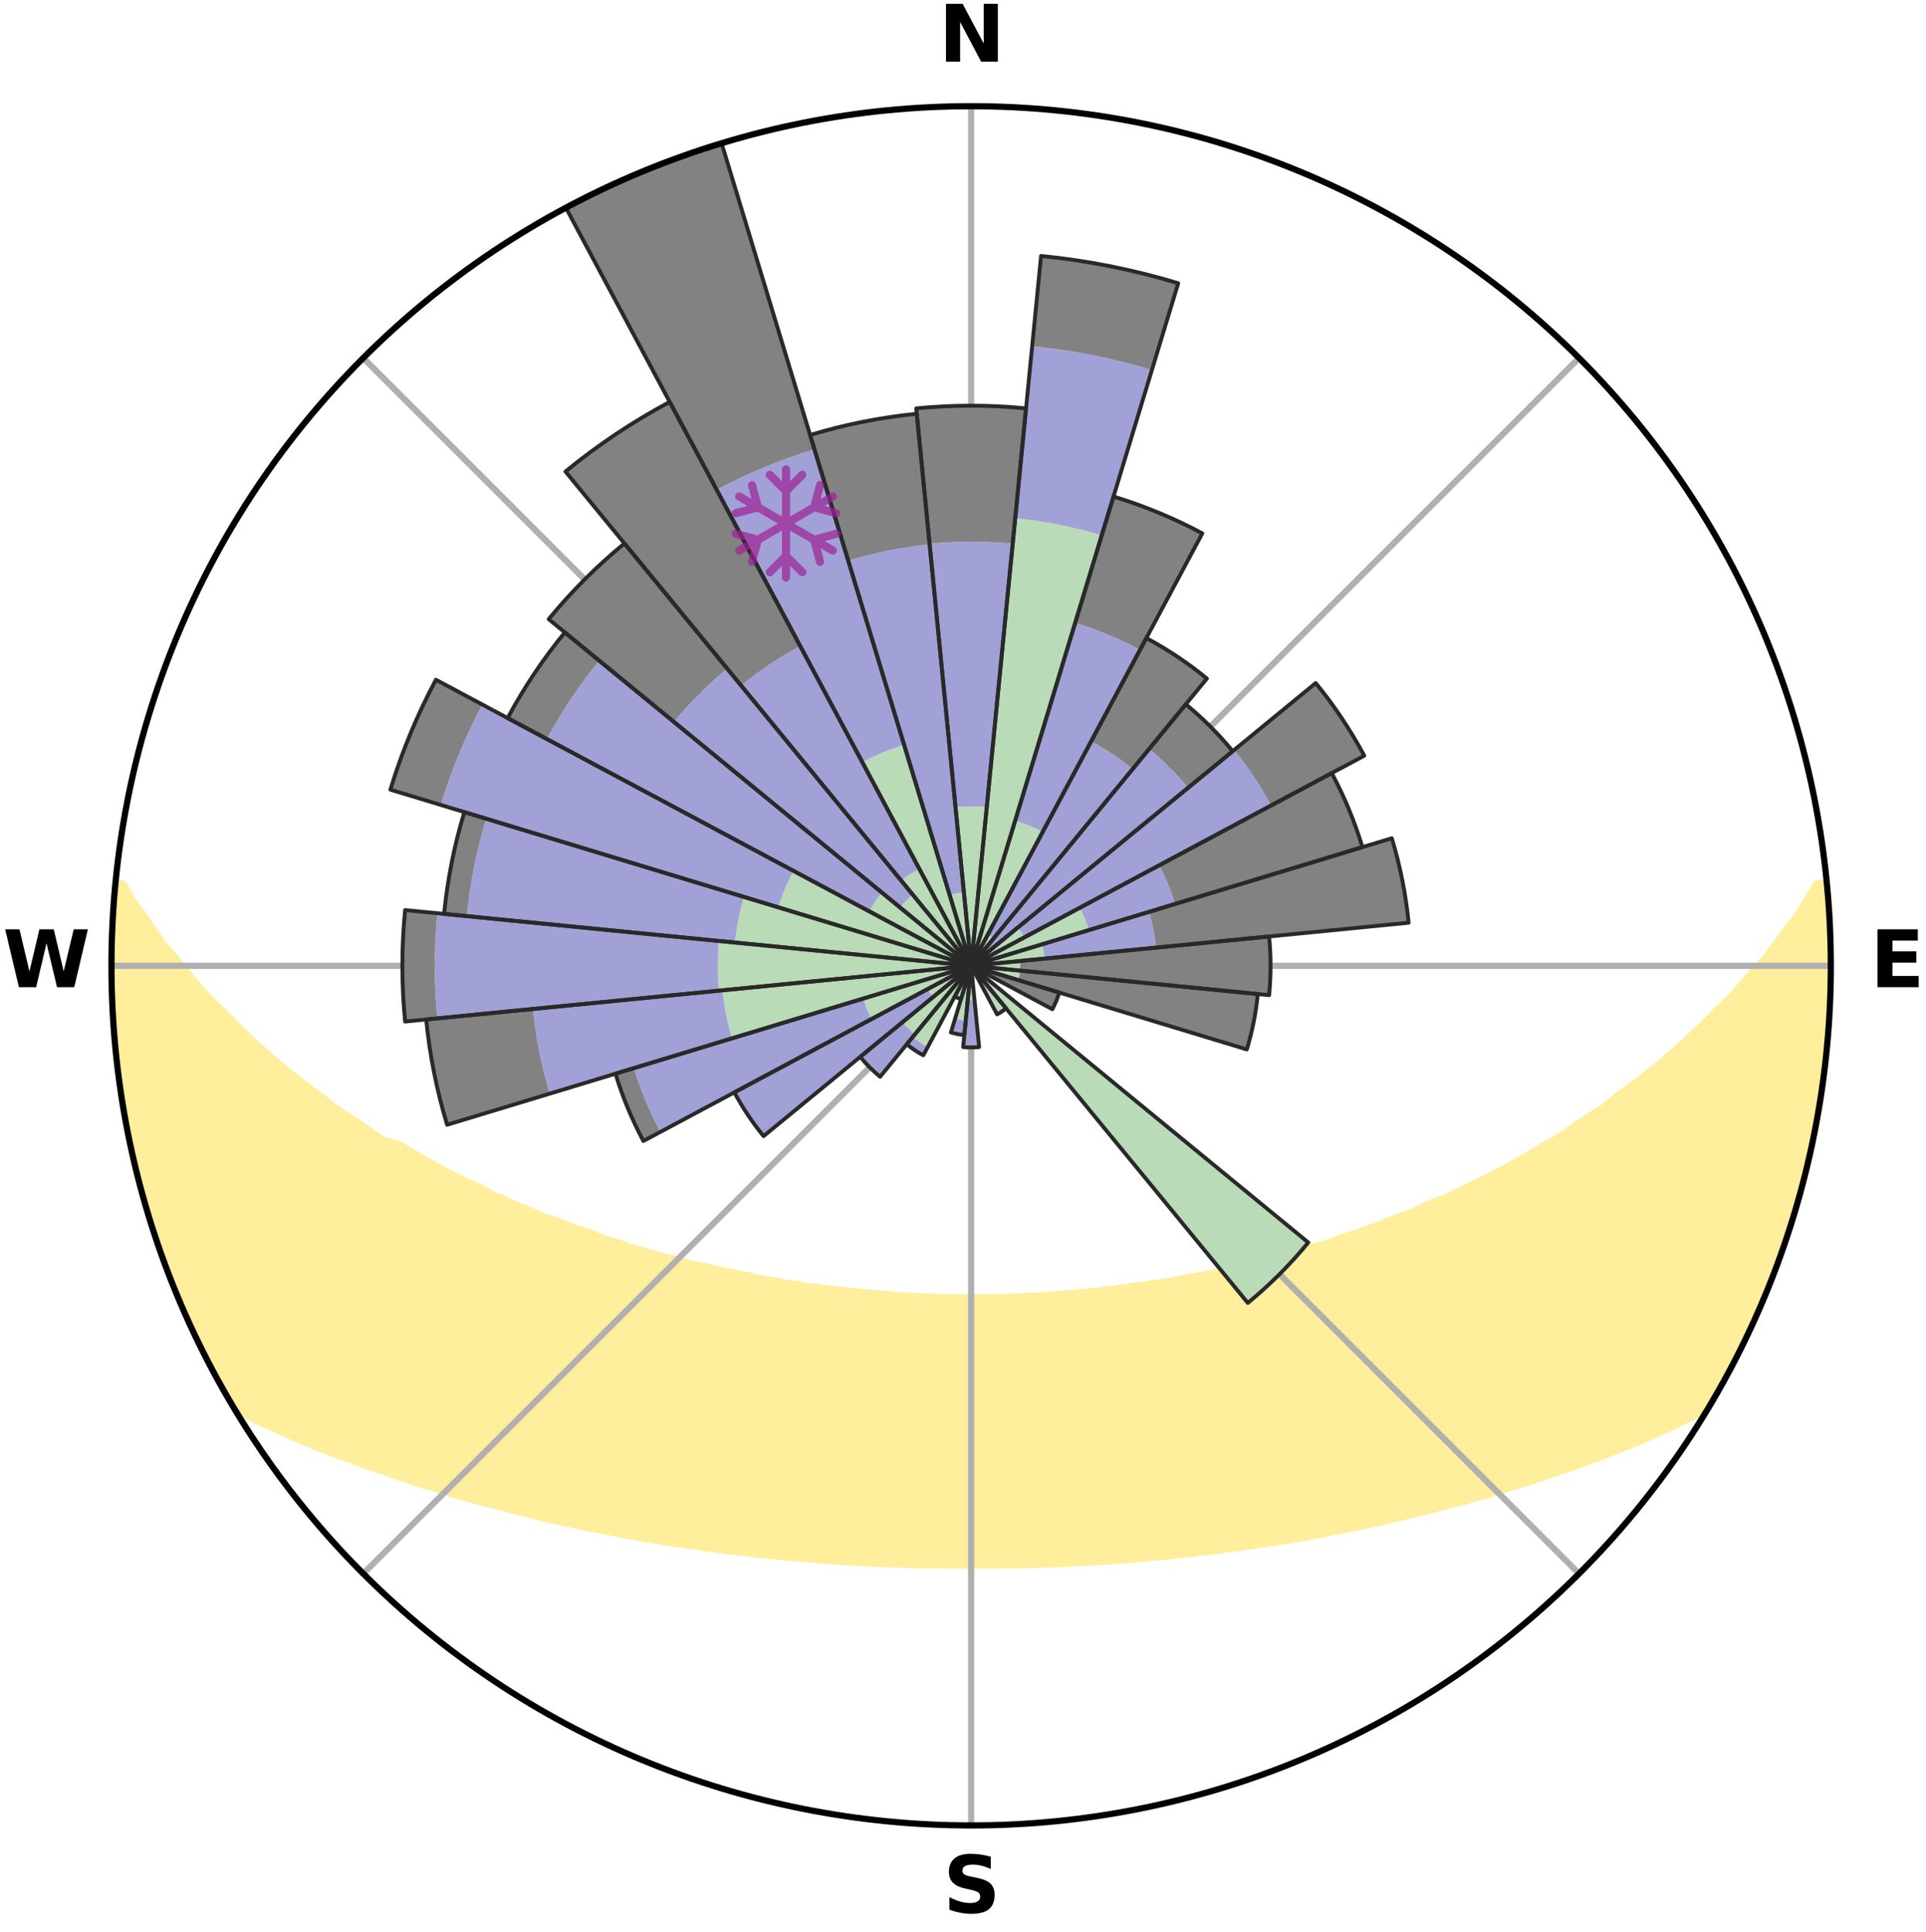 <?xml version="1.0" encoding="utf-8" standalone="no"?>
<!DOCTYPE svg PUBLIC "-//W3C//DTD SVG 1.1//EN"
  "http://www.w3.org/Graphics/SVG/1.1/DTD/svg11.dtd">
<svg xmlns:xlink="http://www.w3.org/1999/xlink" width="248.41pt" height="249.158pt" viewBox="0 0 248.41 249.158" xmlns="http://www.w3.org/2000/svg" version="1.1">
 <title>Ski Rose for Sugar Bowl Resort</title>
 <defs>
  <style type="text/css">*{stroke-linejoin: round; stroke-linecap: butt}</style>
 </defs>
 <g id="figure_1">
  <g id="patch_1">
   <path d="M 0 249.158 
L 248.41 249.158 
L 248.41 0 
L 0 0 
z
" style="fill: #ffffff"/>
  </g>
  <g id="axes_1">
   <g id="patch_2">
    <path d="M 236.135 124.579 
C 236.135 110.018 233.267 95.599 227.695 82.147 
C 222.122 68.695 213.955 56.471 203.659 46.175 
C 193.363 35.879 181.139 27.711 167.687 22.139 
C 154.235 16.567 139.815 13.699 125.255 13.699 
C 110.694 13.699 96.275 16.567 82.823 22.139 
C 69.371 27.711 57.147 35.879 46.851 46.175 
C 36.555 56.471 28.387 68.695 22.815 82.147 
C 17.243 95.599 14.375 110.018 14.375 124.579 
C 14.375 139.14 17.243 153.559 22.815 167.011 
C 28.387 180.463 36.555 192.687 46.851 202.983 
C 57.147 213.279 69.371 221.447 82.823 227.019 
C 96.275 232.591 110.694 235.459 125.255 235.459 
C 139.815 235.459 154.235 232.591 167.687 227.019 
C 181.139 221.447 193.363 213.279 203.659 202.983 
C 213.955 192.687 222.122 180.463 227.695 167.011 
C 233.267 153.559 236.135 139.14 236.135 124.579 
M 125.255 124.579 
C 125.255 124.579 125.255 124.579 125.255 124.579 
C 125.255 124.579 125.255 124.579 125.255 124.579 
C 125.255 124.579 125.255 124.579 125.255 124.579 
C 125.255 124.579 125.255 124.579 125.255 124.579 
C 125.255 124.579 125.255 124.579 125.255 124.579 
C 125.255 124.579 125.255 124.579 125.255 124.579 
C 125.255 124.579 125.255 124.579 125.255 124.579 
C 125.255 124.579 125.255 124.579 125.255 124.579 
C 125.255 124.579 125.255 124.579 125.255 124.579 
C 125.255 124.579 125.255 124.579 125.255 124.579 
C 125.255 124.579 125.255 124.579 125.255 124.579 
C 125.255 124.579 125.255 124.579 125.255 124.579 
C 125.255 124.579 125.255 124.579 125.255 124.579 
C 125.255 124.579 125.255 124.579 125.255 124.579 
C 125.255 124.579 125.255 124.579 125.255 124.579 
C 125.255 124.579 125.255 124.579 125.255 124.579 
z
" style="fill: #ffffff"/>
   </g>
   <g id="PolyCollection_1">
    <defs>
     <path id="m74df735f1c" d="M 235.61 -135.205 
L 234.308 -135.08 
L 233.145 -133.07 
L 231.91 -131.102 
L 230.386 -129.169 
L 229.047 -127.297 
L 227.667 -125.473 
L 226.014 -123.7 
L 224.564 -121.979 
L 223.084 -120.308 
L 221.339 -118.702 
L 219.805 -117.138 
L 218.248 -115.625 
L 216.668 -114.164 
L 215.069 -112.755 
L 213.452 -111.398 
L 211.818 -110.093 
L 210.171 -108.841 
L 208.511 -107.64 
L 207.067 -106.442 
L 205.385 -105.341 
L 203.697 -104.293 
L 202.224 -103.234 
L 200.744 -102.218 
L 199.04 -101.315 
L 197.55 -100.389 
L 196.057 -99.507 
L 194.562 -98.666 
L 193.066 -97.868 
L 191.571 -97.11 
L 190.077 -96.393 
L 188.588 -95.717 
L 187.296 -94.987 
L 185.814 -94.385 
L 184.339 -93.822 
L 183.056 -93.196 
L 181.775 -92.601 
L 180.322 -92.142 
L 179.054 -91.611 
L 177.791 -91.11 
L 176.534 -90.638 
L 175.285 -90.194 
L 174.044 -89.778 
L 172.812 -89.389 
L 171.739 -88.91 
L 170.523 -88.571 
L 169.319 -88.256 
L 168.263 -87.847 
L 167.078 -87.577 
L 166.036 -87.21 
L 164.874 -86.982 
L 163.847 -86.655 
L 162.826 -86.347 
L 161.699 -86.175 
L 160.696 -85.902 
L 159.7 -85.646 
L 158.712 -85.406 
L 157.732 -85.181 
L 156.761 -84.971 
L 155.798 -84.775 
L 154.844 -84.592 
L 153.898 -84.422 
L 152.962 -84.264 
L 152.036 -84.117 
L 151.187 -83.874 
L 150.275 -83.75 
L 149.373 -83.635 
L 148.48 -83.529 
L 147.651 -83.331 
L 146.773 -83.243 
L 145.905 -83.161 
L 145.09 -82.994 
L 144.237 -82.926 
L 143.431 -82.778 
L 142.592 -82.723 
L 141.794 -82.592 
L 140.97 -82.547 
L 140.18 -82.432 
L 139.369 -82.396 
L 138.587 -82.295 
L 137.789 -82.266 
L 137.014 -82.177 
L 136.241 -82.097 
L 135.459 -82.077 
L 134.693 -82.008 
L 133.929 -81.946 
L 133.159 -81.934 
L 132.4 -81.882 
L 131.643 -81.837 
L 130.883 -81.828 
L 130.13 -81.792 
L 129.378 -81.762 
L 128.625 -81.756 
L 127.875 -81.734 
L 127.126 -81.719 
L 126.377 -81.714 
L 125.629 -81.706 
L 124.881 -81.706 
L 124.132 -81.714 
L 123.384 -81.727 
L 122.634 -81.734 
L 121.885 -81.755 
L 121.134 -81.782 
L 120.38 -81.791 
L 119.626 -81.827 
L 118.872 -81.869 
L 118.109 -81.88 
L 117.351 -81.932 
L 116.59 -81.99 
L 115.817 -82.006 
L 115.051 -82.075 
L 114.282 -82.151 
L 113.495 -82.175 
L 112.72 -82.263 
L 111.943 -82.358 
L 111.139 -82.393 
L 110.355 -82.502 
L 109.538 -82.544 
L 108.746 -82.668 
L 107.916 -82.719 
L 107.115 -82.86 
L 106.271 -82.923 
L 105.461 -83.081 
L 104.603 -83.157 
L 103.734 -83.239 
L 102.911 -83.426 
L 102.027 -83.524 
L 101.134 -83.631 
L 100.297 -83.851 
L 99.389 -83.977 
L 98.471 -84.113 
L 97.544 -84.26 
L 96.688 -84.53 
L 95.747 -84.701 
L 94.797 -84.885 
L 93.838 -85.082 
L 92.87 -85.293 
L 91.894 -85.519 
L 90.91 -85.76 
L 89.811 -85.899 
L 88.808 -86.172 
L 87.797 -86.462 
L 86.78 -86.77 
L 85.633 -86.979 
L 84.6 -87.325 
L 83.428 -87.574 
L 82.381 -87.961 
L 81.188 -88.253 
L 80.129 -88.684 
L 78.918 -89.023 
L 77.696 -89.387 
L 76.621 -89.889 
L 75.384 -90.304 
L 74.139 -90.746 
L 72.887 -91.217 
L 71.628 -91.716 
L 70.187 -92.142 
L 68.914 -92.703 
L 67.638 -93.296 
L 66.172 -93.823 
L 64.888 -94.481 
L 63.41 -95.08 
L 62.122 -95.808 
L 60.636 -96.482 
L 59.146 -97.196 
L 57.655 -97.951 
L 56.163 -98.747 
L 54.671 -99.584 
L 53.181 -100.464 
L 51.695 -101.386 
L 49.318 -102.086 
L 47.837 -103.109 
L 46.365 -104.177 
L 44.677 -105.234 
L 42.997 -106.343 
L 41.553 -107.55 
L 39.894 -108.758 
L 38.248 -110.019 
L 36.616 -111.332 
L 35 -112.697 
L 33.403 -114.114 
L 31.825 -115.583 
L 30.27 -117.104 
L 28.738 -118.676 
L 26.996 -120.289 
L 25.519 -121.967 
L 24.072 -123.696 
L 22.659 -125.474 
L 21.048 -127.308 
L 19.714 -129.187 
L 18.427 -131.113 
L 16.974 -133.101 
L 15.829 -135.116 
L 14.988 -135.197 
L 14.988 -135.197 
L 14.827 -133.27 
L 14.698 -131.341 
L 14.602 -129.41 
L 14.538 -127.478 
L 14.507 -125.546 
L 14.507 -123.613 
L 14.538 -121.68 
L 14.599 -119.748 
L 14.692 -117.817 
L 14.815 -115.887 
L 14.967 -113.96 
L 15.15 -112.034 
L 15.361 -110.111 
L 15.603 -108.191 
L 16.093 -106.312 
L 16.393 -104.403 
L 16.702 -102.494 
L 17.06 -100.593 
L 17.447 -98.697 
L 18.06 -96.857 
L 18.505 -94.975 
L 18.952 -93.091 
L 19.646 -91.281 
L 20.18 -89.421 
L 20.745 -87.57 
L 21.49 -85.783 
L 22.116 -83.952 
L 22.92 -82.191 
L 23.58 -80.37 
L 24.452 -78.641 
L 25.192 -76.851 
L 26.125 -75.155 
L 26.952 -73.406 
L 27.843 -71.689 
L 28.797 -70.006 
L 29.719 -68.304 
L 31.22 -66.954 
L 33.176 -65.919 
L 35.239 -64.999 
L 37.236 -64.085 
L 39.237 -63.223 
L 41.236 -62.408 
L 43.23 -61.639 
L 45.216 -60.914 
L 47.122 -60.171 
L 49.089 -59.527 
L 50.975 -58.862 
L 52.852 -58.234 
L 54.717 -57.641 
L 56.57 -57.082 
L 58.35 -56.497 
L 60.178 -56.002 
L 61.936 -55.479 
L 63.736 -55.044 
L 65.469 -54.579 
L 67.19 -54.14 
L 68.897 -53.728 
L 70.547 -53.283 
L 72.23 -52.92 
L 73.899 -52.581 
L 75.515 -52.207 
L 77.157 -51.911 
L 78.749 -51.579 
L 80.33 -51.268 
L 81.9 -50.977 
L 83.458 -50.704 
L 85.005 -50.449 
L 86.541 -50.21 
L 88.065 -49.988 
L 89.577 -49.779 
L 91.058 -49.54 
L 92.549 -49.361 
L 94.012 -49.152 
L 95.483 -48.998 
L 96.928 -48.815 
L 98.366 -48.646 
L 99.808 -48.527 
L 101.23 -48.381 
L 102.644 -48.246 
L 104.052 -48.123 
L 105.453 -48.01 
L 106.848 -47.907 
L 108.236 -47.814 
L 109.62 -47.73 
L 110.998 -47.655 
L 112.371 -47.588 
L 113.74 -47.529 
L 115.104 -47.477 
L 116.465 -47.429 
L 117.822 -47.384 
L 119.177 -47.357 
L 120.53 -47.336 
L 121.882 -47.322 
L 123.231 -47.311 
L 124.581 -47.311 
L 125.929 -47.311 
L 127.278 -47.314 
L 128.628 -47.321 
L 129.979 -47.335 
L 131.332 -47.356 
L 132.688 -47.383 
L 134.045 -47.431 
L 135.406 -47.474 
L 136.771 -47.525 
L 138.139 -47.584 
L 139.513 -47.651 
L 140.891 -47.726 
L 142.274 -47.81 
L 143.663 -47.903 
L 145.058 -48.005 
L 146.459 -48.118 
L 147.867 -48.241 
L 149.282 -48.375 
L 150.704 -48.521 
L 152.133 -48.678 
L 153.584 -48.81 
L 155.029 -48.992 
L 156.501 -49.144 
L 157.964 -49.354 
L 159.455 -49.534 
L 160.936 -49.773 
L 162.449 -49.98 
L 163.973 -50.203 
L 165.509 -50.441 
L 167.055 -50.697 
L 168.615 -50.969 
L 170.184 -51.261 
L 171.766 -51.571 
L 173.358 -51.903 
L 175 -52.199 
L 176.617 -52.572 
L 178.286 -52.911 
L 179.924 -53.332 
L 181.619 -53.72 
L 183.327 -54.132 
L 185.048 -54.57 
L 186.782 -55.036 
L 188.582 -55.469 
L 190.341 -55.993 
L 192.168 -56.488 
L 193.949 -57.073 
L 195.803 -57.632 
L 197.667 -58.225 
L 199.545 -58.853 
L 201.431 -59.518 
L 203.398 -60.163 
L 205.305 -60.905 
L 207.291 -61.63 
L 209.286 -62.4 
L 211.285 -63.214 
L 213.286 -64.077 
L 215.283 -64.991 
L 217.267 -65.961 
L 219.301 -66.947 
L 220.791 -68.304 
L 221.751 -69.984 
L 222.689 -71.676 
L 223.553 -73.408 
L 224.451 -75.122 
L 225.276 -76.871 
L 226.104 -78.619 
L 226.887 -80.388 
L 227.673 -82.156 
L 228.293 -83.991 
L 228.986 -85.795 
L 229.634 -87.617 
L 230.396 -89.399 
L 230.935 -91.258 
L 231.425 -93.13 
L 232.059 -94.96 
L 232.588 -96.821 
L 233.054 -98.699 
L 233.416 -100.6 
L 233.861 -102.483 
L 234.263 -104.376 
L 234.527 -106.293 
L 234.838 -108.202 
L 235.107 -110.117 
L 235.334 -112.037 
L 235.521 -113.962 
L 235.784 -115.88 
L 235.896 -117.812 
L 235.969 -119.745 
L 236.092 -121.677 
L 236.09 -123.612 
L 236.053 -125.546 
L 235.982 -127.479 
L 236 -129.414 
L 235.862 -131.344 
L 235.692 -133.271 
L 235.61 -135.205 
z
" style="stroke: #ffee9c"/>
    </defs>
    <g clip-path="url(#p6501fdf606)">
     <use xlink:href="#m74df735f1c" x="0" y="249.158" style="fill: #ffee9c; stroke: #ffee9c"/>
    </g>
   </g>
   <g id="matplotlib.axis_1">
    <g id="xtick_1">
     <g id="line2d_1">
      <path d="M 125.255 124.579 
L 125.255 13.699 
" clip-path="url(#p6501fdf606)" style="fill: none; stroke: #b0b0b0; stroke-width: 0.8; stroke-linecap: square"/>
     </g>
     <g id="text_1">
      <!-- N -->
      <g transform="translate(121.07 7.958) scale(0.1 -0.1)">
       <defs>
        <path id="DejaVuSans-Bold-4e" d="M 588 4666 
L 1931 4666 
L 3628 1466 
L 3628 4666 
L 4769 4666 
L 4769 0 
L 3425 0 
L 1728 3200 
L 1728 0 
L 588 0 
L 588 4666 
z
" transform="scale(0.016)"/>
       </defs>
       <use xlink:href="#DejaVuSans-Bold-4e"/>
      </g>
     </g>
    </g>
    <g id="xtick_2">
     <g id="line2d_2">
      <path d="M 125.255 124.579 
L 203.659 46.175 
" clip-path="url(#p6501fdf606)" style="fill: none; stroke: #b0b0b0; stroke-width: 0.8; stroke-linecap: square"/>
     </g>
    </g>
    <g id="xtick_3">
     <g id="line2d_3">
      <path d="M 125.255 124.579 
L 236.135 124.579 
" clip-path="url(#p6501fdf606)" style="fill: none; stroke: #b0b0b0; stroke-width: 0.8; stroke-linecap: square"/>
     </g>
     <g id="text_2">
      <!-- E -->
      <g transform="translate(241.219 127.338) scale(0.1 -0.1)">
       <defs>
        <path id="DejaVuSans-Bold-45" d="M 588 4666 
L 3834 4666 
L 3834 3756 
L 1791 3756 
L 1791 2888 
L 3713 2888 
L 3713 1978 
L 1791 1978 
L 1791 909 
L 3903 909 
L 3903 0 
L 588 0 
L 588 4666 
z
" transform="scale(0.016)"/>
       </defs>
       <use xlink:href="#DejaVuSans-Bold-45"/>
      </g>
     </g>
    </g>
    <g id="xtick_4">
     <g id="line2d_4">
      <path d="M 125.255 124.579 
L 203.659 202.983 
" clip-path="url(#p6501fdf606)" style="fill: none; stroke: #b0b0b0; stroke-width: 0.8; stroke-linecap: square"/>
     </g>
    </g>
    <g id="xtick_5">
     <g id="line2d_5">
      <path d="M 125.255 124.579 
L 125.255 235.459 
" clip-path="url(#p6501fdf606)" style="fill: none; stroke: #b0b0b0; stroke-width: 0.8; stroke-linecap: square"/>
     </g>
     <g id="text_3">
      <!-- S -->
      <g transform="translate(121.654 246.718) scale(0.1 -0.1)">
       <defs>
        <path id="DejaVuSans-Bold-53" d="M 3834 4519 
L 3834 3531 
Q 3450 3703 3084 3790 
Q 2719 3878 2394 3878 
Q 1963 3878 1756 3759 
Q 1550 3641 1550 3391 
Q 1550 3203 1689 3098 
Q 1828 2994 2194 2919 
L 2706 2816 
Q 3484 2659 3812 2340 
Q 4141 2022 4141 1434 
Q 4141 663 3683 286 
Q 3225 -91 2284 -91 
Q 1841 -91 1394 -6 
Q 947 78 500 244 
L 500 1259 
Q 947 1022 1364 901 
Q 1781 781 2169 781 
Q 2563 781 2772 912 
Q 2981 1044 2981 1288 
Q 2981 1506 2839 1625 
Q 2697 1744 2272 1838 
L 1806 1941 
Q 1106 2091 782 2419 
Q 459 2747 459 3303 
Q 459 4000 909 4375 
Q 1359 4750 2203 4750 
Q 2588 4750 2994 4692 
Q 3400 4634 3834 4519 
z
" transform="scale(0.016)"/>
       </defs>
       <use xlink:href="#DejaVuSans-Bold-53"/>
      </g>
     </g>
    </g>
    <g id="xtick_6">
     <g id="line2d_6">
      <path d="M 125.255 124.579 
L 46.851 202.983 
" clip-path="url(#p6501fdf606)" style="fill: none; stroke: #b0b0b0; stroke-width: 0.8; stroke-linecap: square"/>
     </g>
    </g>
    <g id="xtick_7">
     <g id="line2d_7">
      <path d="M 125.255 124.579 
L 14.375 124.579 
" clip-path="url(#p6501fdf606)" style="fill: none; stroke: #b0b0b0; stroke-width: 0.8; stroke-linecap: square"/>
     </g>
     <g id="text_4">
      <!-- W -->
      <g transform="translate(0.36 127.338) scale(0.1 -0.1)">
       <defs>
        <path id="DejaVuSans-Bold-57" d="M 191 4666 
L 1344 4666 
L 2150 1275 
L 2950 4666 
L 4109 4666 
L 4909 1275 
L 5716 4666 
L 6859 4666 
L 5759 0 
L 4372 0 
L 3525 3547 
L 2688 0 
L 1300 0 
L 191 4666 
z
" transform="scale(0.016)"/>
       </defs>
       <use xlink:href="#DejaVuSans-Bold-57"/>
      </g>
     </g>
    </g>
    <g id="xtick_8">
     <g id="line2d_8">
      <path d="M 125.255 124.579 
L 46.851 46.175 
" clip-path="url(#p6501fdf606)" style="fill: none; stroke: #b0b0b0; stroke-width: 0.8; stroke-linecap: square"/>
     </g>
    </g>
   </g>
   <g id="matplotlib.axis_2"/>
   <g id="patch_3">
    <path d="M 125.255 124.579 
C 125.255 124.579 125.255 124.579 125.255 124.579 
C 125.255 124.579 125.255 124.579 125.255 124.579 
L 125.255 124.579 
C 125.255 124.579 125.255 124.579 125.255 124.579 
C 125.255 124.579 125.255 124.579 125.255 124.579 
z
" clip-path="url(#p6501fdf606)" style="fill: #d9d9d9"/>
   </g>
   <g id="patch_4">
    <path d="M 125.255 124.579 
C 125.255 124.579 125.255 124.579 125.255 124.579 
C 125.255 124.579 125.255 124.579 125.255 124.579 
L 125.255 124.579 
C 125.255 124.579 125.255 124.579 125.255 124.579 
C 125.255 124.579 125.255 124.579 125.255 124.579 
z
" clip-path="url(#p6501fdf606)" style="fill: #d9d9d9"/>
   </g>
   <g id="patch_5">
    <path d="M 125.255 124.579 
C 125.255 124.579 125.255 124.579 125.255 124.579 
C 125.255 124.579 125.255 124.579 125.255 124.579 
L 125.255 124.579 
C 125.255 124.579 125.255 124.579 125.255 124.579 
C 125.255 124.579 125.255 124.579 125.255 124.579 
z
" clip-path="url(#p6501fdf606)" style="fill: #d9d9d9"/>
   </g>
   <g id="patch_6">
    <path d="M 125.255 124.579 
C 125.255 124.579 125.255 124.579 125.255 124.579 
C 125.255 124.579 125.255 124.579 125.255 124.579 
L 125.255 124.579 
C 125.255 124.579 125.255 124.579 125.255 124.579 
C 125.255 124.579 125.255 124.579 125.255 124.579 
z
" clip-path="url(#p6501fdf606)" style="fill: #d9d9d9"/>
   </g>
   <g id="patch_7">
    <path d="M 125.255 124.579 
C 125.255 124.579 125.255 124.579 125.255 124.579 
C 125.255 124.579 125.255 124.579 125.255 124.579 
L 125.255 124.579 
C 125.255 124.579 125.255 124.579 125.255 124.579 
C 125.255 124.579 125.255 124.579 125.255 124.579 
z
" clip-path="url(#p6501fdf606)" style="fill: #d9d9d9"/>
   </g>
   <g id="patch_8">
    <path d="M 125.255 124.579 
C 125.255 124.579 125.255 124.579 125.255 124.579 
C 125.255 124.579 125.255 124.579 125.255 124.579 
L 125.255 124.579 
C 125.255 124.579 125.255 124.579 125.255 124.579 
C 125.255 124.579 125.255 124.579 125.255 124.579 
z
" clip-path="url(#p6501fdf606)" style="fill: #d9d9d9"/>
   </g>
   <g id="patch_9">
    <path d="M 125.255 124.579 
C 125.255 124.579 125.255 124.579 125.255 124.579 
C 125.255 124.579 125.255 124.579 125.255 124.579 
L 125.255 124.579 
C 125.255 124.579 125.255 124.579 125.255 124.579 
C 125.255 124.579 125.255 124.579 125.255 124.579 
z
" clip-path="url(#p6501fdf606)" style="fill: #d9d9d9"/>
   </g>
   <g id="patch_10">
    <path d="M 125.255 124.579 
C 125.255 124.579 125.255 124.579 125.255 124.579 
C 125.255 124.579 125.255 124.579 125.255 124.579 
L 125.255 124.579 
C 125.255 124.579 125.255 124.579 125.255 124.579 
C 125.255 124.579 125.255 124.579 125.255 124.579 
z
" clip-path="url(#p6501fdf606)" style="fill: #d9d9d9"/>
   </g>
   <g id="patch_11">
    <path d="M 125.255 124.579 
C 125.255 124.579 125.255 124.579 125.255 124.579 
C 125.255 124.579 125.255 124.579 125.255 124.579 
L 125.255 124.579 
C 125.255 124.579 125.255 124.579 125.255 124.579 
C 125.255 124.579 125.255 124.579 125.255 124.579 
z
" clip-path="url(#p6501fdf606)" style="fill: #d9d9d9"/>
   </g>
   <g id="patch_12">
    <path d="M 125.255 124.579 
C 125.255 124.579 125.255 124.579 125.255 124.579 
C 125.255 124.579 125.255 124.579 125.255 124.579 
L 125.255 124.579 
C 125.255 124.579 125.255 124.579 125.255 124.579 
C 125.255 124.579 125.255 124.579 125.255 124.579 
z
" clip-path="url(#p6501fdf606)" style="fill: #d9d9d9"/>
   </g>
   <g id="patch_13">
    <path d="M 125.255 124.579 
C 125.255 124.579 125.255 124.579 125.255 124.579 
C 125.255 124.579 125.255 124.579 125.255 124.579 
L 125.255 124.579 
C 125.255 124.579 125.255 124.579 125.255 124.579 
C 125.255 124.579 125.255 124.579 125.255 124.579 
z
" clip-path="url(#p6501fdf606)" style="fill: #d9d9d9"/>
   </g>
   <g id="patch_14">
    <path d="M 125.255 124.579 
C 125.255 124.579 125.255 124.579 125.255 124.579 
C 125.255 124.579 125.255 124.579 125.255 124.579 
L 125.255 124.579 
C 125.255 124.579 125.255 124.579 125.255 124.579 
C 125.255 124.579 125.255 124.579 125.255 124.579 
z
" clip-path="url(#p6501fdf606)" style="fill: #d9d9d9"/>
   </g>
   <g id="patch_15">
    <path d="M 125.255 124.579 
C 125.255 124.579 125.255 124.579 125.255 124.579 
C 125.255 124.579 125.255 124.579 125.255 124.579 
L 125.255 124.579 
C 125.255 124.579 125.255 124.579 125.255 124.579 
C 125.255 124.579 125.255 124.579 125.255 124.579 
z
" clip-path="url(#p6501fdf606)" style="fill: #d9d9d9"/>
   </g>
   <g id="patch_16">
    <path d="M 125.255 124.579 
C 125.255 124.579 125.255 124.579 125.255 124.579 
C 125.255 124.579 125.255 124.579 125.255 124.579 
L 125.255 124.579 
C 125.255 124.579 125.255 124.579 125.255 124.579 
C 125.255 124.579 125.255 124.579 125.255 124.579 
z
" clip-path="url(#p6501fdf606)" style="fill: #d9d9d9"/>
   </g>
   <g id="patch_17">
    <path d="M 125.255 124.579 
C 125.255 124.579 125.255 124.579 125.255 124.579 
C 125.255 124.579 125.255 124.579 125.255 124.579 
L 125.255 124.579 
C 125.255 124.579 125.255 124.579 125.255 124.579 
C 125.255 124.579 125.255 124.579 125.255 124.579 
z
" clip-path="url(#p6501fdf606)" style="fill: #d9d9d9"/>
   </g>
   <g id="patch_18">
    <path d="M 125.255 124.579 
C 125.255 124.579 125.255 124.579 125.255 124.579 
C 125.255 124.579 125.255 124.579 125.255 124.579 
L 125.255 124.579 
C 125.255 124.579 125.255 124.579 125.255 124.579 
C 125.255 124.579 125.255 124.579 125.255 124.579 
z
" clip-path="url(#p6501fdf606)" style="fill: #d9d9d9"/>
   </g>
   <g id="patch_19">
    <path d="M 125.255 124.579 
C 125.255 124.579 125.255 124.579 125.255 124.579 
C 125.255 124.579 125.255 124.579 125.255 124.579 
L 125.255 124.579 
C 125.255 124.579 125.255 124.579 125.255 124.579 
C 125.255 124.579 125.255 124.579 125.255 124.579 
z
" clip-path="url(#p6501fdf606)" style="fill: #d9d9d9"/>
   </g>
   <g id="patch_20">
    <path d="M 125.255 124.579 
C 125.255 124.579 125.255 124.579 125.255 124.579 
C 125.255 124.579 125.255 124.579 125.255 124.579 
L 125.255 124.579 
C 125.255 124.579 125.255 124.579 125.255 124.579 
C 125.255 124.579 125.255 124.579 125.255 124.579 
z
" clip-path="url(#p6501fdf606)" style="fill: #d9d9d9"/>
   </g>
   <g id="patch_21">
    <path d="M 125.255 124.579 
C 125.255 124.579 125.255 124.579 125.255 124.579 
C 125.255 124.579 125.255 124.579 125.255 124.579 
L 125.255 124.579 
C 125.255 124.579 125.255 124.579 125.255 124.579 
C 125.255 124.579 125.255 124.579 125.255 124.579 
z
" clip-path="url(#p6501fdf606)" style="fill: #d9d9d9"/>
   </g>
   <g id="patch_22">
    <path d="M 125.255 124.579 
C 125.255 124.579 125.255 124.579 125.255 124.579 
C 125.255 124.579 125.255 124.579 125.255 124.579 
L 125.255 124.579 
C 125.255 124.579 125.255 124.579 125.255 124.579 
C 125.255 124.579 125.255 124.579 125.255 124.579 
z
" clip-path="url(#p6501fdf606)" style="fill: #d9d9d9"/>
   </g>
   <g id="patch_23">
    <path d="M 125.255 124.579 
C 125.255 124.579 125.255 124.579 125.255 124.579 
C 125.255 124.579 125.255 124.579 125.255 124.579 
L 125.255 124.579 
C 125.255 124.579 125.255 124.579 125.255 124.579 
C 125.255 124.579 125.255 124.579 125.255 124.579 
z
" clip-path="url(#p6501fdf606)" style="fill: #d9d9d9"/>
   </g>
   <g id="patch_24">
    <path d="M 125.255 124.579 
C 125.255 124.579 125.255 124.579 125.255 124.579 
C 125.255 124.579 125.255 124.579 125.255 124.579 
L 125.255 124.579 
C 125.255 124.579 125.255 124.579 125.255 124.579 
C 125.255 124.579 125.255 124.579 125.255 124.579 
z
" clip-path="url(#p6501fdf606)" style="fill: #d9d9d9"/>
   </g>
   <g id="patch_25">
    <path d="M 125.255 124.579 
C 125.255 124.579 125.255 124.579 125.255 124.579 
C 125.255 124.579 125.255 124.579 125.255 124.579 
L 125.255 124.579 
C 125.255 124.579 125.255 124.579 125.255 124.579 
C 125.255 124.579 125.255 124.579 125.255 124.579 
z
" clip-path="url(#p6501fdf606)" style="fill: #d9d9d9"/>
   </g>
   <g id="patch_26">
    <path d="M 125.255 124.579 
C 125.255 124.579 125.255 124.579 125.255 124.579 
C 125.255 124.579 125.255 124.579 125.255 124.579 
L 125.255 124.579 
C 125.255 124.579 125.255 124.579 125.255 124.579 
C 125.255 124.579 125.255 124.579 125.255 124.579 
z
" clip-path="url(#p6501fdf606)" style="fill: #d9d9d9"/>
   </g>
   <g id="patch_27">
    <path d="M 125.255 124.579 
C 125.255 124.579 125.255 124.579 125.255 124.579 
C 125.255 124.579 125.255 124.579 125.255 124.579 
L 125.255 124.579 
C 125.255 124.579 125.255 124.579 125.255 124.579 
C 125.255 124.579 125.255 124.579 125.255 124.579 
z
" clip-path="url(#p6501fdf606)" style="fill: #d9d9d9"/>
   </g>
   <g id="patch_28">
    <path d="M 125.255 124.579 
C 125.255 124.579 125.255 124.579 125.255 124.579 
C 125.255 124.579 125.255 124.579 125.255 124.579 
L 125.255 124.579 
C 125.255 124.579 125.255 124.579 125.255 124.579 
C 125.255 124.579 125.255 124.579 125.255 124.579 
z
" clip-path="url(#p6501fdf606)" style="fill: #d9d9d9"/>
   </g>
   <g id="patch_29">
    <path d="M 125.255 124.579 
C 125.255 124.579 125.255 124.579 125.255 124.579 
C 125.255 124.579 125.255 124.579 125.255 124.579 
L 125.255 124.579 
C 125.255 124.579 125.255 124.579 125.255 124.579 
C 125.255 124.579 125.255 124.579 125.255 124.579 
z
" clip-path="url(#p6501fdf606)" style="fill: #d9d9d9"/>
   </g>
   <g id="patch_30">
    <path d="M 125.255 124.579 
C 125.255 124.579 125.255 124.579 125.255 124.579 
C 125.255 124.579 125.255 124.579 125.255 124.579 
L 125.255 124.579 
C 125.255 124.579 125.255 124.579 125.255 124.579 
C 125.255 124.579 125.255 124.579 125.255 124.579 
z
" clip-path="url(#p6501fdf606)" style="fill: #d9d9d9"/>
   </g>
   <g id="patch_31">
    <path d="M 125.255 124.579 
C 125.255 124.579 125.255 124.579 125.255 124.579 
C 125.255 124.579 125.255 124.579 125.255 124.579 
L 125.255 124.579 
C 125.255 124.579 125.255 124.579 125.255 124.579 
C 125.255 124.579 125.255 124.579 125.255 124.579 
z
" clip-path="url(#p6501fdf606)" style="fill: #d9d9d9"/>
   </g>
   <g id="patch_32">
    <path d="M 125.255 124.579 
C 125.255 124.579 125.255 124.579 125.255 124.579 
C 125.255 124.579 125.255 124.579 125.255 124.579 
L 125.255 124.579 
C 125.255 124.579 125.255 124.579 125.255 124.579 
C 125.255 124.579 125.255 124.579 125.255 124.579 
z
" clip-path="url(#p6501fdf606)" style="fill: #d9d9d9"/>
   </g>
   <g id="patch_33">
    <path d="M 125.255 124.579 
C 125.255 124.579 125.255 124.579 125.255 124.579 
C 125.255 124.579 125.255 124.579 125.255 124.579 
L 125.255 124.579 
C 125.255 124.579 125.255 124.579 125.255 124.579 
C 125.255 124.579 125.255 124.579 125.255 124.579 
z
" clip-path="url(#p6501fdf606)" style="fill: #d9d9d9"/>
   </g>
   <g id="patch_34">
    <path d="M 125.255 124.579 
C 125.255 124.579 125.255 124.579 125.255 124.579 
C 125.255 124.579 125.255 124.579 125.255 124.579 
L 125.255 124.579 
C 125.255 124.579 125.255 124.579 125.255 124.579 
C 125.255 124.579 125.255 124.579 125.255 124.579 
z
" clip-path="url(#p6501fdf606)" style="fill: #d9d9d9"/>
   </g>
   <g id="patch_35">
    <path d="M 125.255 124.579 
C 125.255 124.579 125.255 124.579 125.255 124.579 
C 125.255 124.579 125.255 124.579 125.255 124.579 
L 127.271 104.105 
C 126.601 104.039 125.928 104.006 125.255 104.006 
C 124.581 104.006 123.908 104.039 123.238 104.105 
z
" clip-path="url(#p6501fdf606)" style="fill: #badbb8"/>
   </g>
   <g id="patch_36">
    <path d="M 125.255 124.579 
C 125.255 124.579 125.255 124.579 125.255 124.579 
C 125.255 124.579 125.255 124.579 125.255 124.579 
L 142.096 69.061 
C 140.279 68.51 138.436 68.048 136.573 67.678 
C 134.711 67.308 132.831 67.029 130.941 66.843 
z
" clip-path="url(#p6501fdf606)" style="fill: #badbb8"/>
   </g>
   <g id="patch_37">
    <path d="M 125.255 124.579 
C 125.255 124.579 125.255 124.579 125.255 124.579 
C 125.255 124.579 125.255 124.579 125.255 124.579 
L 134.48 107.321 
C 133.915 107.019 133.335 106.745 132.744 106.5 
C 132.152 106.255 131.548 106.039 130.935 105.853 
z
" clip-path="url(#p6501fdf606)" style="fill: #badbb8"/>
   </g>
   <g id="patch_38">
    <path d="M 125.255 124.579 
C 125.255 124.579 125.255 124.579 125.255 124.579 
C 125.255 124.579 125.255 124.579 125.255 124.579 
L 128.103 121.109 
C 127.989 121.015 127.871 120.928 127.749 120.846 
C 127.627 120.765 127.501 120.689 127.371 120.62 
z
" clip-path="url(#p6501fdf606)" style="fill: #badbb8"/>
   </g>
   <g id="patch_39">
    <path d="M 125.255 124.579 
C 125.255 124.579 125.255 124.579 125.255 124.579 
C 125.255 124.579 125.255 124.579 125.255 124.579 
L 125.255 124.579 
C 125.255 124.579 125.255 124.579 125.255 124.579 
C 125.255 124.579 125.255 124.579 125.255 124.579 
z
" clip-path="url(#p6501fdf606)" style="fill: #badbb8"/>
   </g>
   <g id="patch_40">
    <path d="M 125.255 124.579 
C 125.255 124.579 125.255 124.579 125.255 124.579 
C 125.255 124.579 125.255 124.579 125.255 124.579 
L 132.113 120.914 
C 131.993 120.689 131.862 120.471 131.72 120.259 
C 131.579 120.047 131.427 119.843 131.266 119.646 
z
" clip-path="url(#p6501fdf606)" style="fill: #badbb8"/>
   </g>
   <g id="patch_41">
    <path d="M 125.255 124.579 
C 125.255 124.579 125.255 124.579 125.255 124.579 
C 125.255 124.579 125.255 124.579 125.255 124.579 
L 140.444 119.972 
C 140.293 119.474 140.118 118.985 139.919 118.505 
C 139.72 118.025 139.498 117.555 139.253 117.097 
z
" clip-path="url(#p6501fdf606)" style="fill: #badbb8"/>
   </g>
   <g id="patch_42">
    <path d="M 125.255 124.579 
C 125.255 124.579 125.255 124.579 125.255 124.579 
C 125.255 124.579 125.255 124.579 125.255 124.579 
L 134.732 123.646 
C 134.702 123.335 134.656 123.027 134.595 122.721 
C 134.534 122.415 134.459 122.113 134.368 121.815 
z
" clip-path="url(#p6501fdf606)" style="fill: #badbb8"/>
   </g>
   <g id="patch_43">
    <path d="M 125.255 124.579 
C 125.255 124.579 125.255 124.579 125.255 124.579 
C 125.255 124.579 125.255 124.579 125.255 124.579 
L 131.573 125.201 
C 131.594 124.995 131.604 124.787 131.604 124.579 
C 131.604 124.371 131.594 124.164 131.573 123.957 
z
" clip-path="url(#p6501fdf606)" style="fill: #badbb8"/>
   </g>
   <g id="patch_44">
    <path d="M 125.255 124.579 
C 125.255 124.579 125.255 124.579 125.255 124.579 
C 125.255 124.579 125.255 124.579 125.255 124.579 
L 131.33 126.422 
C 131.391 126.223 131.441 126.022 131.482 125.818 
C 131.522 125.614 131.553 125.408 131.573 125.201 
z
" clip-path="url(#p6501fdf606)" style="fill: #badbb8"/>
   </g>
   <g id="patch_45">
    <path d="M 125.255 124.579 
C 125.255 124.579 125.255 124.579 125.255 124.579 
C 125.255 124.579 125.255 124.579 125.255 124.579 
L 125.255 124.579 
C 125.255 124.579 125.255 124.579 125.255 124.579 
C 125.255 124.579 125.255 124.579 125.255 124.579 
z
" clip-path="url(#p6501fdf606)" style="fill: #badbb8"/>
   </g>
   <g id="patch_46">
    <path d="M 125.255 124.579 
C 125.255 124.579 125.255 124.579 125.255 124.579 
C 125.255 124.579 125.255 124.579 125.255 124.579 
L 125.255 124.579 
C 125.255 124.579 125.255 124.579 125.255 124.579 
C 125.255 124.579 125.255 124.579 125.255 124.579 
z
" clip-path="url(#p6501fdf606)" style="fill: #badbb8"/>
   </g>
   <g id="patch_47">
    <path d="M 125.255 124.579 
C 125.255 124.579 125.255 124.579 125.255 124.579 
C 125.255 124.579 125.255 124.579 125.255 124.579 
L 160.941 168.062 
C 162.364 166.894 163.729 165.657 165.031 164.355 
C 166.333 163.053 167.57 161.688 168.738 160.265 
z
" clip-path="url(#p6501fdf606)" style="fill: #badbb8"/>
   </g>
   <g id="patch_48">
    <path d="M 125.255 124.579 
C 125.255 124.579 125.255 124.579 125.255 124.579 
C 125.255 124.579 125.255 124.579 125.255 124.579 
L 128.601 130.839 
C 128.806 130.73 129.005 130.61 129.198 130.481 
C 129.392 130.352 129.578 130.214 129.758 130.066 
z
" clip-path="url(#p6501fdf606)" style="fill: #badbb8"/>
   </g>
   <g id="patch_49">
    <path d="M 125.255 124.579 
C 125.255 124.579 125.255 124.579 125.255 124.579 
C 125.255 124.579 125.255 124.579 125.255 124.579 
L 125.255 124.579 
C 125.255 124.579 125.255 124.579 125.255 124.579 
C 125.255 124.579 125.255 124.579 125.255 124.579 
z
" clip-path="url(#p6501fdf606)" style="fill: #badbb8"/>
   </g>
   <g id="patch_50">
    <path d="M 125.255 124.579 
C 125.255 124.579 125.255 124.579 125.255 124.579 
C 125.255 124.579 125.255 124.579 125.255 124.579 
L 125.255 124.579 
C 125.255 124.579 125.255 124.579 125.255 124.579 
C 125.255 124.579 125.255 124.579 125.255 124.579 
z
" clip-path="url(#p6501fdf606)" style="fill: #badbb8"/>
   </g>
   <g id="patch_51">
    <path d="M 125.255 124.579 
C 125.255 124.579 125.255 124.579 125.255 124.579 
C 125.255 124.579 125.255 124.579 125.255 124.579 
L 124.815 129.047 
C 124.961 129.061 125.108 129.068 125.255 129.068 
C 125.402 129.068 125.549 129.061 125.695 129.047 
z
" clip-path="url(#p6501fdf606)" style="fill: #badbb8"/>
   </g>
   <g id="patch_52">
    <path d="M 125.255 124.579 
C 125.255 124.579 125.255 124.579 125.255 124.579 
C 125.255 124.579 125.255 124.579 125.255 124.579 
L 123.194 131.372 
C 123.417 131.439 123.642 131.496 123.87 131.541 
C 124.098 131.586 124.328 131.62 124.559 131.643 
z
" clip-path="url(#p6501fdf606)" style="fill: #badbb8"/>
   </g>
   <g id="patch_53">
    <path d="M 125.255 124.579 
C 125.255 124.579 125.255 124.579 125.255 124.579 
C 125.255 124.579 125.255 124.579 125.255 124.579 
L 123.139 128.538 
C 123.268 128.608 123.401 128.67 123.537 128.727 
C 123.673 128.783 123.811 128.832 123.952 128.875 
z
" clip-path="url(#p6501fdf606)" style="fill: #badbb8"/>
   </g>
   <g id="patch_54">
    <path d="M 125.255 124.579 
C 125.255 124.579 125.255 124.579 125.255 124.579 
C 125.255 124.579 125.255 124.579 125.255 124.579 
L 117.72 133.761 
C 118.02 134.007 118.333 134.239 118.656 134.455 
C 118.979 134.671 119.313 134.871 119.656 135.054 
z
" clip-path="url(#p6501fdf606)" style="fill: #badbb8"/>
   </g>
   <g id="patch_55">
    <path d="M 125.255 124.579 
C 125.255 124.579 125.255 124.579 125.255 124.579 
C 125.255 124.579 125.255 124.579 125.255 124.579 
L 116.407 131.84 
C 116.645 132.13 116.897 132.408 117.161 132.672 
C 117.426 132.937 117.704 133.189 117.994 133.427 
z
" clip-path="url(#p6501fdf606)" style="fill: #badbb8"/>
   </g>
   <g id="patch_56">
    <path d="M 125.255 124.579 
C 125.255 124.579 125.255 124.579 125.255 124.579 
C 125.255 124.579 125.255 124.579 125.255 124.579 
L 119.656 127.572 
C 119.754 127.755 119.86 127.934 119.976 128.106 
C 120.091 128.279 120.215 128.446 120.347 128.607 
z
" clip-path="url(#p6501fdf606)" style="fill: #badbb8"/>
   </g>
   <g id="patch_57">
    <path d="M 125.255 124.579 
C 125.255 124.579 125.255 124.579 125.255 124.579 
C 125.255 124.579 125.255 124.579 125.255 124.579 
L 111.334 128.802 
C 111.472 129.258 111.633 129.706 111.815 130.146 
C 111.997 130.586 112.201 131.017 112.425 131.437 
z
" clip-path="url(#p6501fdf606)" style="fill: #badbb8"/>
   </g>
   <g id="patch_58">
    <path d="M 125.255 124.579 
C 125.255 124.579 125.255 124.579 125.255 124.579 
C 125.255 124.579 125.255 124.579 125.255 124.579 
L 93.192 127.737 
C 93.296 128.786 93.451 129.83 93.656 130.864 
C 93.862 131.899 94.118 132.922 94.425 133.931 
z
" clip-path="url(#p6501fdf606)" style="fill: #badbb8"/>
   </g>
   <g id="patch_59">
    <path d="M 125.255 124.579 
C 125.255 124.579 125.255 124.579 125.255 124.579 
C 125.255 124.579 125.255 124.579 125.255 124.579 
L 92.729 121.376 
C 92.624 122.44 92.572 123.509 92.572 124.579 
C 92.572 125.649 92.624 126.718 92.729 127.783 
z
" clip-path="url(#p6501fdf606)" style="fill: #badbb8"/>
   </g>
   <g id="patch_60">
    <path d="M 125.255 124.579 
C 125.255 124.579 125.255 124.579 125.255 124.579 
C 125.255 124.579 125.255 124.579 125.255 124.579 
L 95.959 115.692 
C 95.669 116.651 95.425 117.624 95.229 118.607 
C 95.034 119.589 94.887 120.581 94.789 121.578 
z
" clip-path="url(#p6501fdf606)" style="fill: #badbb8"/>
   </g>
   <g id="patch_61">
    <path d="M 125.255 124.579 
C 125.255 124.579 125.255 124.579 125.255 124.579 
C 125.255 124.579 125.255 124.579 125.255 124.579 
L 102.339 112.33 
C 101.938 113.08 101.574 113.85 101.248 114.635 
C 100.923 115.421 100.636 116.222 100.389 117.036 
z
" clip-path="url(#p6501fdf606)" style="fill: #badbb8"/>
   </g>
   <g id="patch_62">
    <path d="M 125.255 124.579 
C 125.255 124.579 125.255 124.579 125.255 124.579 
C 125.255 124.579 125.255 124.579 125.255 124.579 
L 113.745 115.133 
C 113.436 115.51 113.145 115.902 112.875 116.307 
C 112.604 116.712 112.353 117.13 112.123 117.56 
z
" clip-path="url(#p6501fdf606)" style="fill: #badbb8"/>
   </g>
   <g id="patch_63">
    <path d="M 125.255 124.579 
C 125.255 124.579 125.255 124.579 125.255 124.579 
C 125.255 124.579 125.255 124.579 125.255 124.579 
L 117.72 115.397 
C 117.419 115.644 117.131 115.905 116.856 116.18 
C 116.581 116.455 116.32 116.743 116.073 117.044 
z
" clip-path="url(#p6501fdf606)" style="fill: #badbb8"/>
   </g>
   <g id="patch_64">
    <path d="M 125.255 124.579 
C 125.255 124.579 125.255 124.579 125.255 124.579 
C 125.255 124.579 125.255 124.579 125.255 124.579 
L 118.563 112.059 
C 118.153 112.278 117.754 112.517 117.368 112.775 
C 116.981 113.033 116.608 113.31 116.249 113.605 
z
" clip-path="url(#p6501fdf606)" style="fill: #badbb8"/>
   </g>
   <g id="patch_65">
    <path d="M 125.255 124.579 
C 125.255 124.579 125.255 124.579 125.255 124.579 
C 125.255 124.579 125.255 124.579 125.255 124.579 
L 116.61 96.082 
C 115.678 96.365 114.759 96.694 113.859 97.067 
C 112.958 97.44 112.077 97.857 111.217 98.316 
z
" clip-path="url(#p6501fdf606)" style="fill: #badbb8"/>
   </g>
   <g id="patch_66">
    <path d="M 125.255 124.579 
C 125.255 124.579 125.255 124.579 125.255 124.579 
C 125.255 124.579 125.255 124.579 125.255 124.579 
L 124.321 115.101 
C 124.011 115.132 123.703 115.178 123.397 115.239 
C 123.091 115.299 122.789 115.375 122.49 115.466 
z
" clip-path="url(#p6501fdf606)" style="fill: #badbb8"/>
   </g>
   <g id="patch_67">
    <path d="M 123.238 104.105 
C 123.908 104.039 124.581 104.006 125.255 104.006 
C 125.928 104.006 126.601 104.039 127.271 104.105 
L 130.617 70.134 
C 128.835 69.959 127.046 69.871 125.255 69.871 
C 123.464 69.871 121.675 69.959 119.893 70.134 
z
" clip-path="url(#p6501fdf606)" style="fill: #a1a1d8"/>
   </g>
   <g id="patch_68">
    <path d="M 130.941 66.843 
C 132.831 67.029 134.711 67.308 136.573 67.678 
C 138.436 68.048 140.279 68.51 142.096 69.061 
L 148.567 47.728 
C 146.052 46.965 143.5 46.326 140.922 45.813 
C 138.344 45.301 135.742 44.915 133.126 44.657 
z
" clip-path="url(#p6501fdf606)" style="fill: #a1a1d8"/>
   </g>
   <g id="patch_69">
    <path d="M 130.935 105.853 
C 131.548 106.039 132.152 106.255 132.744 106.5 
C 133.335 106.745 133.915 107.019 134.48 107.321 
L 147.043 83.816 
C 145.709 83.102 144.341 82.455 142.943 81.876 
C 141.545 81.297 140.12 80.787 138.672 80.348 
z
" clip-path="url(#p6501fdf606)" style="fill: #a1a1d8"/>
   </g>
   <g id="patch_70">
    <path d="M 127.371 120.62 
C 127.501 120.689 127.627 120.765 127.749 120.846 
C 127.871 120.928 127.989 121.015 128.103 121.109 
L 146.086 99.196 
C 145.256 98.514 144.392 97.873 143.498 97.276 
C 142.605 96.679 141.682 96.126 140.734 95.619 
z
" clip-path="url(#p6501fdf606)" style="fill: #a1a1d8"/>
   </g>
   <g id="patch_71">
    <path d="M 125.255 124.579 
C 125.255 124.579 125.255 124.579 125.255 124.579 
C 125.255 124.579 125.255 124.579 125.255 124.579 
L 153.234 101.617 
C 152.482 100.702 151.686 99.823 150.848 98.986 
C 150.011 98.148 149.132 97.352 148.217 96.6 
z
" clip-path="url(#p6501fdf606)" style="fill: #a1a1d8"/>
   </g>
   <g id="patch_72">
    <path d="M 131.266 119.646 
C 131.427 119.843 131.579 120.047 131.72 120.259 
C 131.862 120.471 131.993 120.689 132.113 120.914 
L 163.947 103.898 
C 163.27 102.631 162.531 101.399 161.733 100.205 
C 160.935 99.011 160.08 97.857 159.169 96.747 
z
" clip-path="url(#p6501fdf606)" style="fill: #a1a1d8"/>
   </g>
   <g id="patch_73">
    <path d="M 139.253 117.097 
C 139.498 117.555 139.72 118.025 139.919 118.505 
C 140.118 118.985 140.293 119.474 140.444 119.972 
L 151.563 116.599 
C 151.302 115.737 150.998 114.89 150.654 114.058 
C 150.31 113.227 149.925 112.413 149.5 111.619 
z
" clip-path="url(#p6501fdf606)" style="fill: #a1a1d8"/>
   </g>
   <g id="patch_74">
    <path d="M 134.368 121.815 
C 134.459 122.113 134.534 122.415 134.595 122.721 
C 134.656 123.027 134.702 123.335 134.732 123.646 
L 149.106 122.23 
C 149.029 121.449 148.914 120.673 148.761 119.903 
C 148.608 119.134 148.417 118.373 148.19 117.622 
z
" clip-path="url(#p6501fdf606)" style="fill: #a1a1d8"/>
   </g>
   <g id="patch_75">
    <path d="M 131.573 123.957 
C 131.594 124.164 131.604 124.371 131.604 124.579 
C 131.604 124.787 131.594 124.995 131.573 125.201 
L 131.573 125.201 
C 131.594 124.995 131.604 124.787 131.604 124.579 
C 131.604 124.371 131.594 124.164 131.573 123.957 
z
" clip-path="url(#p6501fdf606)" style="fill: #a1a1d8"/>
   </g>
   <g id="patch_76">
    <path d="M 131.573 125.201 
C 131.553 125.408 131.522 125.614 131.482 125.818 
C 131.441 126.022 131.391 126.223 131.33 126.422 
L 131.33 126.422 
C 131.391 126.223 131.441 126.022 131.482 125.818 
C 131.522 125.614 131.553 125.408 131.573 125.201 
z
" clip-path="url(#p6501fdf606)" style="fill: #a1a1d8"/>
   </g>
   <g id="patch_77">
    <path d="M 125.255 124.579 
C 125.255 124.579 125.255 124.579 125.255 124.579 
C 125.255 124.579 125.255 124.579 125.255 124.579 
L 125.255 124.579 
C 125.255 124.579 125.255 124.579 125.255 124.579 
C 125.255 124.579 125.255 124.579 125.255 124.579 
z
" clip-path="url(#p6501fdf606)" style="fill: #a1a1d8"/>
   </g>
   <g id="patch_78">
    <path d="M 125.255 124.579 
C 125.255 124.579 125.255 124.579 125.255 124.579 
C 125.255 124.579 125.255 124.579 125.255 124.579 
L 125.255 124.579 
C 125.255 124.579 125.255 124.579 125.255 124.579 
C 125.255 124.579 125.255 124.579 125.255 124.579 
z
" clip-path="url(#p6501fdf606)" style="fill: #a1a1d8"/>
   </g>
   <g id="patch_79">
    <path d="M 168.738 160.265 
C 167.57 161.688 166.333 163.053 165.031 164.355 
C 163.729 165.657 162.364 166.894 160.941 168.062 
L 160.941 168.062 
C 162.364 166.894 163.729 165.657 165.031 164.355 
C 166.333 163.053 167.57 161.688 168.738 160.265 
z
" clip-path="url(#p6501fdf606)" style="fill: #a1a1d8"/>
   </g>
   <g id="patch_80">
    <path d="M 129.758 130.066 
C 129.578 130.214 129.392 130.352 129.198 130.481 
C 129.005 130.61 128.806 130.73 128.601 130.839 
L 128.601 130.839 
C 128.806 130.73 129.005 130.61 129.198 130.481 
C 129.392 130.352 129.578 130.214 129.758 130.066 
z
" clip-path="url(#p6501fdf606)" style="fill: #a1a1d8"/>
   </g>
   <g id="patch_81">
    <path d="M 125.255 124.579 
C 125.255 124.579 125.255 124.579 125.255 124.579 
C 125.255 124.579 125.255 124.579 125.255 124.579 
L 125.255 124.579 
C 125.255 124.579 125.255 124.579 125.255 124.579 
C 125.255 124.579 125.255 124.579 125.255 124.579 
z
" clip-path="url(#p6501fdf606)" style="fill: #a1a1d8"/>
   </g>
   <g id="patch_82">
    <path d="M 125.255 124.579 
C 125.255 124.579 125.255 124.579 125.255 124.579 
C 125.255 124.579 125.255 124.579 125.255 124.579 
L 125.255 124.579 
C 125.255 124.579 125.255 124.579 125.255 124.579 
C 125.255 124.579 125.255 124.579 125.255 124.579 
z
" clip-path="url(#p6501fdf606)" style="fill: #a1a1d8"/>
   </g>
   <g id="patch_83">
    <path d="M 125.695 129.047 
C 125.549 129.061 125.402 129.068 125.255 129.068 
C 125.108 129.068 124.961 129.061 124.815 129.047 
L 124.223 135.057 
C 124.566 135.091 124.91 135.108 125.255 135.108 
C 125.599 135.108 125.944 135.091 126.287 135.057 
z
" clip-path="url(#p6501fdf606)" style="fill: #a1a1d8"/>
   </g>
   <g id="patch_84">
    <path d="M 124.559 131.643 
C 124.328 131.62 124.098 131.586 123.87 131.541 
C 123.642 131.496 123.417 131.439 123.194 131.372 
L 122.648 133.171 
C 122.93 133.257 123.215 133.328 123.503 133.385 
C 123.791 133.443 124.082 133.486 124.375 133.515 
z
" clip-path="url(#p6501fdf606)" style="fill: #a1a1d8"/>
   </g>
   <g id="patch_85">
    <path d="M 123.952 128.875 
C 123.811 128.832 123.673 128.783 123.537 128.727 
C 123.401 128.67 123.268 128.608 123.139 128.538 
L 123.139 128.538 
C 123.268 128.608 123.401 128.67 123.537 128.727 
C 123.673 128.783 123.811 128.832 123.952 128.875 
z
" clip-path="url(#p6501fdf606)" style="fill: #a1a1d8"/>
   </g>
   <g id="patch_86">
    <path d="M 119.656 135.054 
C 119.313 134.871 118.979 134.671 118.656 134.455 
C 118.333 134.239 118.02 134.007 117.72 133.761 
L 116.951 134.697 
C 117.283 134.969 117.627 135.224 117.983 135.462 
C 118.339 135.7 118.707 135.92 119.085 136.122 
z
" clip-path="url(#p6501fdf606)" style="fill: #a1a1d8"/>
   </g>
   <g id="patch_87">
    <path d="M 117.994 133.427 
C 117.704 133.189 117.426 132.937 117.161 132.672 
C 116.897 132.408 116.645 132.13 116.407 131.84 
L 110.946 136.322 
C 111.331 136.79 111.738 137.239 112.166 137.668 
C 112.595 138.096 113.044 138.503 113.512 138.888 
z
" clip-path="url(#p6501fdf606)" style="fill: #a1a1d8"/>
   </g>
   <g id="patch_88">
    <path d="M 120.347 128.607 
C 120.215 128.446 120.091 128.279 119.976 128.106 
C 119.86 127.934 119.754 127.755 119.656 127.572 
L 94.714 140.903 
C 95.249 141.903 95.832 142.876 96.461 143.818 
C 97.091 144.761 97.767 145.672 98.486 146.548 
z
" clip-path="url(#p6501fdf606)" style="fill: #a1a1d8"/>
   </g>
   <g id="patch_89">
    <path d="M 112.425 131.437 
C 112.201 131.017 111.997 130.586 111.815 130.146 
C 111.633 129.706 111.472 129.258 111.334 128.802 
L 81.76 137.773 
C 82.192 139.197 82.694 140.598 83.263 141.973 
C 83.832 143.347 84.469 144.693 85.17 146.005 
z
" clip-path="url(#p6501fdf606)" style="fill: #a1a1d8"/>
   </g>
   <g id="patch_90">
    <path d="M 94.425 133.931 
C 94.118 132.922 93.862 131.899 93.656 130.864 
C 93.451 129.83 93.296 128.786 93.192 127.737 
L 68.741 130.145 
C 68.924 131.995 69.196 133.835 69.559 135.658 
C 69.922 137.481 70.374 139.285 70.913 141.063 
z
" clip-path="url(#p6501fdf606)" style="fill: #a1a1d8"/>
   </g>
   <g id="patch_91">
    <path d="M 92.729 127.783 
C 92.624 126.718 92.572 125.649 92.572 124.579 
C 92.572 123.509 92.624 122.44 92.729 121.376 
L 56.402 117.798 
C 56.18 120.051 56.069 122.314 56.069 124.579 
C 56.069 126.844 56.18 129.107 56.402 131.361 
z
" clip-path="url(#p6501fdf606)" style="fill: #a1a1d8"/>
   </g>
   <g id="patch_92">
    <path d="M 94.789 121.578 
C 94.887 120.581 95.034 119.589 95.229 118.607 
C 95.425 117.624 95.669 116.651 95.959 115.692 
L 62.703 105.604 
C 62.082 107.652 61.562 109.728 61.144 111.827 
C 60.727 113.925 60.413 116.043 60.203 118.172 
z
" clip-path="url(#p6501fdf606)" style="fill: #a1a1d8"/>
   </g>
   <g id="patch_93">
    <path d="M 100.389 117.036 
C 100.636 116.222 100.923 115.421 101.248 114.635 
C 101.574 113.85 101.938 113.08 102.339 112.33 
L 62.216 90.884 
C 61.113 92.948 60.112 95.064 59.217 97.225 
C 58.322 99.387 57.533 101.591 56.854 103.83 
z
" clip-path="url(#p6501fdf606)" style="fill: #a1a1d8"/>
   </g>
   <g id="patch_94">
    <path d="M 112.123 117.56 
C 112.353 117.13 112.604 116.712 112.875 116.307 
C 113.145 115.902 113.436 115.51 113.745 115.133 
L 77.294 85.218 
C 76.005 86.788 74.795 88.42 73.667 90.109 
C 72.538 91.797 71.494 93.54 70.536 95.331 
z
" clip-path="url(#p6501fdf606)" style="fill: #a1a1d8"/>
   </g>
   <g id="patch_95">
    <path d="M 116.073 117.044 
C 116.32 116.743 116.581 116.455 116.856 116.18 
C 117.131 115.905 117.419 115.644 117.72 115.397 
L 93.797 86.248 
C 92.543 87.277 91.339 88.368 90.192 89.516 
C 89.044 90.663 87.953 91.867 86.924 93.121 
z
" clip-path="url(#p6501fdf606)" style="fill: #a1a1d8"/>
   </g>
   <g id="patch_96">
    <path d="M 116.249 113.605 
C 116.608 113.31 116.981 113.033 117.368 112.775 
C 117.754 112.517 118.153 112.278 118.563 112.059 
L 103.211 83.338 
C 101.861 84.059 100.547 84.847 99.275 85.697 
C 98.002 86.547 96.772 87.46 95.589 88.431 
z
" clip-path="url(#p6501fdf606)" style="fill: #a1a1d8"/>
   </g>
   <g id="patch_97">
    <path d="M 111.217 98.316 
C 112.077 97.857 112.958 97.44 113.859 97.067 
C 114.759 96.694 115.678 96.365 116.61 96.082 
L 105.045 57.955 
C 102.864 58.617 100.717 59.385 98.612 60.257 
C 96.506 61.129 94.445 62.104 92.435 63.178 
z
" clip-path="url(#p6501fdf606)" style="fill: #a1a1d8"/>
   </g>
   <g id="patch_98">
    <path d="M 122.49 115.466 
C 122.789 115.375 123.091 115.299 123.397 115.239 
C 123.703 115.178 124.011 115.132 124.321 115.101 
L 119.902 70.226 
C 118.122 70.401 116.353 70.664 114.6 71.013 
C 112.846 71.361 111.111 71.796 109.401 72.315 
z
" clip-path="url(#p6501fdf606)" style="fill: #a1a1d8"/>
   </g>
   <g id="patch_99">
    <path d="M 119.893 70.134 
C 121.675 69.959 123.464 69.871 125.255 69.871 
C 127.046 69.871 128.835 69.959 130.617 70.134 
L 132.337 52.677 
C 129.983 52.445 127.62 52.329 125.255 52.329 
C 122.89 52.329 120.527 52.445 118.173 52.677 
z
" clip-path="url(#p6501fdf606)" style="fill: #828282"/>
   </g>
   <g id="patch_100">
    <path d="M 133.126 44.657 
C 135.742 44.915 138.344 45.301 140.922 45.813 
C 143.5 46.326 146.052 46.965 148.567 47.728 
L 151.963 36.535 
C 149.081 35.661 146.158 34.929 143.204 34.342 
C 140.251 33.754 137.27 33.312 134.273 33.017 
z
" clip-path="url(#p6501fdf606)" style="fill: #828282"/>
   </g>
   <g id="patch_101">
    <path d="M 138.672 80.348 
C 140.12 80.787 141.545 81.297 142.943 81.876 
C 144.341 82.455 145.709 83.102 147.043 83.816 
L 155.071 68.797 
C 153.245 67.821 151.373 66.935 149.46 66.143 
C 147.547 65.35 145.597 64.652 143.616 64.051 
z
" clip-path="url(#p6501fdf606)" style="fill: #828282"/>
   </g>
   <g id="patch_102">
    <path d="M 140.734 95.619 
C 141.682 96.126 142.605 96.679 143.498 97.276 
C 144.392 97.873 145.256 98.514 146.086 99.196 
L 155.664 87.526 
C 154.451 86.531 153.19 85.595 151.885 84.724 
C 150.581 83.852 149.234 83.045 147.851 82.305 
z
" clip-path="url(#p6501fdf606)" style="fill: #828282"/>
   </g>
   <g id="patch_103">
    <path d="M 148.217 96.6 
C 149.132 97.352 150.011 98.148 150.848 98.986 
C 151.686 99.823 152.482 100.702 153.234 101.617 
L 158.991 96.893 
C 158.084 95.789 157.124 94.73 156.114 93.72 
C 155.104 92.709 154.045 91.75 152.941 90.843 
z
" clip-path="url(#p6501fdf606)" style="fill: #828282"/>
   </g>
   <g id="patch_104">
    <path d="M 159.169 96.747 
C 160.08 97.857 160.935 99.011 161.733 100.205 
C 162.531 101.399 163.27 102.631 163.947 103.898 
L 175.959 97.477 
C 175.072 95.818 174.103 94.203 173.058 92.638 
C 172.013 91.073 170.891 89.561 169.697 88.106 
z
" clip-path="url(#p6501fdf606)" style="fill: #828282"/>
   </g>
   <g id="patch_105">
    <path d="M 149.5 111.619 
C 149.925 112.413 150.31 113.227 150.654 114.058 
C 150.998 114.89 151.302 115.737 151.563 116.599 
L 175.722 109.27 
C 175.221 107.618 174.639 105.992 173.979 104.397 
C 173.318 102.802 172.58 101.241 171.766 99.718 
z
" clip-path="url(#p6501fdf606)" style="fill: #828282"/>
   </g>
   <g id="patch_106">
    <path d="M 148.19 117.622 
C 148.417 118.373 148.608 119.134 148.761 119.903 
C 148.914 120.673 149.029 121.449 149.106 122.23 
L 181.68 119.022 
C 181.498 117.175 181.226 115.338 180.864 113.518 
C 180.501 111.698 180.05 109.896 179.512 108.12 
z
" clip-path="url(#p6501fdf606)" style="fill: #828282"/>
   </g>
   <g id="patch_107">
    <path d="M 131.573 123.957 
C 131.594 124.164 131.604 124.371 131.604 124.579 
C 131.604 124.787 131.594 124.995 131.573 125.201 
L 163.688 128.364 
C 163.812 127.106 163.874 125.843 163.874 124.579 
C 163.874 123.315 163.812 122.052 163.688 120.794 
z
" clip-path="url(#p6501fdf606)" style="fill: #828282"/>
   </g>
   <g id="patch_108">
    <path d="M 131.573 125.201 
C 131.553 125.408 131.522 125.614 131.482 125.818 
C 131.441 126.022 131.391 126.223 131.33 126.422 
L 160.811 135.365 
C 161.164 134.201 161.46 133.021 161.697 131.828 
C 161.935 130.635 162.113 129.431 162.232 128.221 
z
" clip-path="url(#p6501fdf606)" style="fill: #828282"/>
   </g>
   <g id="patch_109">
    <path d="M 125.255 124.579 
C 125.255 124.579 125.255 124.579 125.255 124.579 
C 125.255 124.579 125.255 124.579 125.255 124.579 
L 135.73 130.178 
C 135.913 129.835 136.08 129.484 136.229 129.125 
C 136.377 128.765 136.508 128.399 136.621 128.027 
z
" clip-path="url(#p6501fdf606)" style="fill: #828282"/>
   </g>
   <g id="patch_110">
    <path d="M 125.255 124.579 
C 125.255 124.579 125.255 124.579 125.255 124.579 
C 125.255 124.579 125.255 124.579 125.255 124.579 
L 125.255 124.579 
C 125.255 124.579 125.255 124.579 125.255 124.579 
C 125.255 124.579 125.255 124.579 125.255 124.579 
z
" clip-path="url(#p6501fdf606)" style="fill: #828282"/>
   </g>
   <g id="patch_111">
    <path d="M 168.738 160.265 
C 167.57 161.688 166.333 163.053 165.031 164.355 
C 163.729 165.657 162.364 166.894 160.941 168.062 
L 160.941 168.062 
C 162.364 166.894 163.729 165.657 165.031 164.355 
C 166.333 163.053 167.57 161.688 168.738 160.265 
z
" clip-path="url(#p6501fdf606)" style="fill: #828282"/>
   </g>
   <g id="patch_112">
    <path d="M 129.758 130.066 
C 129.578 130.214 129.392 130.352 129.198 130.481 
C 129.005 130.61 128.806 130.73 128.601 130.839 
L 128.601 130.839 
C 128.806 130.73 129.005 130.61 129.198 130.481 
C 129.392 130.352 129.578 130.214 129.758 130.066 
z
" clip-path="url(#p6501fdf606)" style="fill: #828282"/>
   </g>
   <g id="patch_113">
    <path d="M 125.255 124.579 
C 125.255 124.579 125.255 124.579 125.255 124.579 
C 125.255 124.579 125.255 124.579 125.255 124.579 
L 125.255 124.579 
C 125.255 124.579 125.255 124.579 125.255 124.579 
C 125.255 124.579 125.255 124.579 125.255 124.579 
z
" clip-path="url(#p6501fdf606)" style="fill: #828282"/>
   </g>
   <g id="patch_114">
    <path d="M 125.255 124.579 
C 125.255 124.579 125.255 124.579 125.255 124.579 
C 125.255 124.579 125.255 124.579 125.255 124.579 
L 125.255 124.579 
C 125.255 124.579 125.255 124.579 125.255 124.579 
C 125.255 124.579 125.255 124.579 125.255 124.579 
z
" clip-path="url(#p6501fdf606)" style="fill: #828282"/>
   </g>
   <g id="patch_115">
    <path d="M 126.287 135.057 
C 125.944 135.091 125.599 135.108 125.255 135.108 
C 124.91 135.108 124.566 135.091 124.223 135.057 
L 124.223 135.057 
C 124.566 135.091 124.91 135.108 125.255 135.108 
C 125.599 135.108 125.944 135.091 126.287 135.057 
z
" clip-path="url(#p6501fdf606)" style="fill: #828282"/>
   </g>
   <g id="patch_116">
    <path d="M 124.375 133.515 
C 124.082 133.486 123.791 133.443 123.503 133.385 
C 123.215 133.328 122.93 133.257 122.648 133.171 
L 122.648 133.171 
C 122.93 133.257 123.215 133.328 123.503 133.385 
C 123.791 133.443 124.082 133.486 124.375 133.515 
z
" clip-path="url(#p6501fdf606)" style="fill: #828282"/>
   </g>
   <g id="patch_117">
    <path d="M 123.952 128.875 
C 123.811 128.832 123.673 128.783 123.537 128.727 
C 123.401 128.67 123.268 128.608 123.139 128.538 
L 123.139 128.538 
C 123.268 128.608 123.401 128.67 123.537 128.727 
C 123.673 128.783 123.811 128.832 123.952 128.875 
z
" clip-path="url(#p6501fdf606)" style="fill: #828282"/>
   </g>
   <g id="patch_118">
    <path d="M 119.085 136.122 
C 118.707 135.92 118.339 135.7 117.983 135.462 
C 117.627 135.224 117.283 134.969 116.951 134.697 
L 116.951 134.697 
C 117.283 134.969 117.627 135.224 117.983 135.462 
C 118.339 135.7 118.707 135.92 119.085 136.122 
z
" clip-path="url(#p6501fdf606)" style="fill: #828282"/>
   </g>
   <g id="patch_119">
    <path d="M 113.512 138.888 
C 113.044 138.503 112.595 138.096 112.166 137.668 
C 111.738 137.239 111.331 136.79 110.946 136.322 
L 110.946 136.322 
C 111.331 136.79 111.738 137.239 112.166 137.668 
C 112.595 138.096 113.044 138.503 113.512 138.888 
z
" clip-path="url(#p6501fdf606)" style="fill: #828282"/>
   </g>
   <g id="patch_120">
    <path d="M 98.486 146.548 
C 97.767 145.672 97.091 144.761 96.461 143.818 
C 95.832 142.876 95.249 141.903 94.714 140.903 
L 94.714 140.903 
C 95.249 141.903 95.832 142.876 96.461 143.818 
C 97.091 144.761 97.767 145.672 98.486 146.548 
z
" clip-path="url(#p6501fdf606)" style="fill: #828282"/>
   </g>
   <g id="patch_121">
    <path d="M 85.17 146.005 
C 84.469 144.693 83.832 143.347 83.263 141.973 
C 82.694 140.598 82.192 139.197 81.76 137.773 
L 79.385 138.493 
C 79.841 139.995 80.369 141.473 80.97 142.922 
C 81.57 144.372 82.242 145.791 82.981 147.175 
z
" clip-path="url(#p6501fdf606)" style="fill: #828282"/>
   </g>
   <g id="patch_122">
    <path d="M 70.913 141.063 
C 70.374 139.285 69.922 137.481 69.559 135.658 
C 69.196 133.835 68.924 131.995 68.741 130.145 
L 54.967 131.502 
C 55.194 133.802 55.533 136.091 55.984 138.358 
C 56.435 140.625 56.997 142.869 57.668 145.081 
z
" clip-path="url(#p6501fdf606)" style="fill: #828282"/>
   </g>
   <g id="patch_123">
    <path d="M 56.402 131.361 
C 56.18 129.107 56.069 126.844 56.069 124.579 
C 56.069 122.314 56.18 120.051 56.402 117.798 
L 52.251 117.389 
C 52.015 119.778 51.897 122.178 51.897 124.579 
C 51.897 126.98 52.015 129.38 52.251 131.769 
z
" clip-path="url(#p6501fdf606)" style="fill: #828282"/>
   </g>
   <g id="patch_124">
    <path d="M 60.203 118.172 
C 60.413 116.043 60.727 113.925 61.144 111.827 
C 61.562 109.728 62.082 107.652 62.703 105.604 
L 59.889 104.751 
C 59.24 106.89 58.697 109.06 58.261 111.253 
C 57.824 113.446 57.496 115.659 57.277 117.884 
z
" clip-path="url(#p6501fdf606)" style="fill: #828282"/>
   </g>
   <g id="patch_125">
    <path d="M 56.854 103.83 
C 57.533 101.591 58.322 99.387 59.217 97.225 
C 60.112 95.064 61.113 92.948 62.216 90.884 
L 56.222 87.68 
C 55.014 89.94 53.918 92.257 52.938 94.624 
C 51.957 96.991 51.094 99.405 50.35 101.857 
z
" clip-path="url(#p6501fdf606)" style="fill: #828282"/>
   </g>
   <g id="patch_126">
    <path d="M 70.536 95.331 
C 71.494 93.54 72.538 91.797 73.667 90.109 
C 74.795 88.42 76.005 86.788 77.294 85.218 
L 72.854 81.575 
C 71.446 83.29 70.124 85.073 68.891 86.918 
C 67.658 88.763 66.517 90.667 65.471 92.624 
z
" clip-path="url(#p6501fdf606)" style="fill: #828282"/>
   </g>
   <g id="patch_127">
    <path d="M 86.924 93.121 
C 87.953 91.867 89.044 90.663 90.192 89.516 
C 91.339 88.368 92.543 87.277 93.797 86.248 
L 80.54 70.093 
C 78.756 71.557 77.046 73.107 75.414 74.739 
C 73.783 76.37 72.233 78.08 70.769 79.864 
z
" clip-path="url(#p6501fdf606)" style="fill: #828282"/>
   </g>
   <g id="patch_128">
    <path d="M 95.589 88.431 
C 96.772 87.46 98.002 86.547 99.275 85.697 
C 100.547 84.847 101.861 84.059 103.211 83.338 
L 86.376 51.842 
C 83.995 53.115 81.678 54.503 79.434 56.003 
C 77.189 57.503 75.02 59.112 72.933 60.825 
z
" clip-path="url(#p6501fdf606)" style="fill: #828282"/>
   </g>
   <g id="patch_129">
    <path d="M 92.435 63.178 
C 94.445 62.104 96.506 61.129 98.612 60.257 
C 100.717 59.385 102.864 58.617 105.045 57.955 
L 93.068 18.474 
C 89.595 19.527 86.176 20.75 82.823 22.139 
C 79.47 23.528 76.187 25.081 72.986 26.792 
z
" clip-path="url(#p6501fdf606)" style="fill: #828282"/>
   </g>
   <g id="patch_130">
    <path d="M 109.401 72.315 
C 111.111 71.796 112.846 71.361 114.6 71.013 
C 116.353 70.664 118.122 70.401 119.902 70.226 
L 118.242 53.374 
C 115.911 53.604 113.593 53.948 111.296 54.405 
C 108.999 54.861 106.726 55.431 104.485 56.111 
z
" clip-path="url(#p6501fdf606)" style="fill: #828282"/>
   </g>
   <g id="patch_131">
    <path d="M 125.255 124.579 
C 125.255 124.579 125.255 124.579 125.255 124.579 
C 125.255 124.579 125.255 124.579 125.255 124.579 
L 132.337 52.677 
C 129.983 52.445 127.62 52.329 125.255 52.329 
C 122.89 52.329 120.527 52.445 118.173 52.677 
L 125.255 124.579 
z
" clip-path="url(#p6501fdf606)" style="fill: none; stroke: #292929; stroke-width: 0.5; stroke-linejoin: miter"/>
   </g>
   <g id="patch_132">
    <path d="M 125.255 124.579 
C 125.255 124.579 125.255 124.579 125.255 124.579 
C 125.255 124.579 125.255 124.579 125.255 124.579 
L 151.963 36.535 
C 149.081 35.661 146.158 34.929 143.204 34.342 
C 140.251 33.754 137.27 33.312 134.273 33.017 
L 125.255 124.579 
z
" clip-path="url(#p6501fdf606)" style="fill: none; stroke: #292929; stroke-width: 0.5; stroke-linejoin: miter"/>
   </g>
   <g id="patch_133">
    <path d="M 125.255 124.579 
C 125.255 124.579 125.255 124.579 125.255 124.579 
C 125.255 124.579 125.255 124.579 125.255 124.579 
L 155.071 68.797 
C 153.245 67.821 151.373 66.935 149.46 66.143 
C 147.547 65.35 145.597 64.652 143.616 64.051 
L 125.255 124.579 
z
" clip-path="url(#p6501fdf606)" style="fill: none; stroke: #292929; stroke-width: 0.5; stroke-linejoin: miter"/>
   </g>
   <g id="patch_134">
    <path d="M 125.255 124.579 
C 125.255 124.579 125.255 124.579 125.255 124.579 
C 125.255 124.579 125.255 124.579 125.255 124.579 
L 155.664 87.526 
C 154.451 86.531 153.19 85.595 151.885 84.724 
C 150.581 83.852 149.234 83.045 147.851 82.305 
L 125.255 124.579 
z
" clip-path="url(#p6501fdf606)" style="fill: none; stroke: #292929; stroke-width: 0.5; stroke-linejoin: miter"/>
   </g>
   <g id="patch_135">
    <path d="M 125.255 124.579 
C 125.255 124.579 125.255 124.579 125.255 124.579 
C 125.255 124.579 125.255 124.579 125.255 124.579 
L 158.991 96.893 
C 158.084 95.789 157.124 94.73 156.114 93.72 
C 155.104 92.709 154.045 91.75 152.941 90.843 
L 125.255 124.579 
z
" clip-path="url(#p6501fdf606)" style="fill: none; stroke: #292929; stroke-width: 0.5; stroke-linejoin: miter"/>
   </g>
   <g id="patch_136">
    <path d="M 125.255 124.579 
C 125.255 124.579 125.255 124.579 125.255 124.579 
C 125.255 124.579 125.255 124.579 125.255 124.579 
L 175.959 97.477 
C 175.072 95.818 174.103 94.203 173.058 92.638 
C 172.013 91.073 170.891 89.561 169.697 88.106 
L 125.255 124.579 
z
" clip-path="url(#p6501fdf606)" style="fill: none; stroke: #292929; stroke-width: 0.5; stroke-linejoin: miter"/>
   </g>
   <g id="patch_137">
    <path d="M 125.255 124.579 
C 125.255 124.579 125.255 124.579 125.255 124.579 
C 125.255 124.579 125.255 124.579 125.255 124.579 
L 175.722 109.27 
C 175.221 107.618 174.639 105.992 173.979 104.397 
C 173.318 102.802 172.58 101.241 171.766 99.718 
L 125.255 124.579 
z
" clip-path="url(#p6501fdf606)" style="fill: none; stroke: #292929; stroke-width: 0.5; stroke-linejoin: miter"/>
   </g>
   <g id="patch_138">
    <path d="M 125.255 124.579 
C 125.255 124.579 125.255 124.579 125.255 124.579 
C 125.255 124.579 125.255 124.579 125.255 124.579 
L 181.68 119.022 
C 181.498 117.175 181.226 115.338 180.864 113.518 
C 180.501 111.698 180.05 109.896 179.512 108.12 
L 125.255 124.579 
z
" clip-path="url(#p6501fdf606)" style="fill: none; stroke: #292929; stroke-width: 0.5; stroke-linejoin: miter"/>
   </g>
   <g id="patch_139">
    <path d="M 125.255 124.579 
C 125.255 124.579 125.255 124.579 125.255 124.579 
C 125.255 124.579 125.255 124.579 125.255 124.579 
L 163.688 128.364 
C 163.812 127.106 163.874 125.843 163.874 124.579 
C 163.874 123.315 163.812 122.052 163.688 120.794 
L 125.255 124.579 
z
" clip-path="url(#p6501fdf606)" style="fill: none; stroke: #292929; stroke-width: 0.5; stroke-linejoin: miter"/>
   </g>
   <g id="patch_140">
    <path d="M 125.255 124.579 
C 125.255 124.579 125.255 124.579 125.255 124.579 
C 125.255 124.579 125.255 124.579 125.255 124.579 
L 160.811 135.365 
C 161.164 134.201 161.46 133.021 161.697 131.828 
C 161.935 130.635 162.113 129.431 162.232 128.221 
L 125.255 124.579 
z
" clip-path="url(#p6501fdf606)" style="fill: none; stroke: #292929; stroke-width: 0.5; stroke-linejoin: miter"/>
   </g>
   <g id="patch_141">
    <path d="M 125.255 124.579 
C 125.255 124.579 125.255 124.579 125.255 124.579 
C 125.255 124.579 125.255 124.579 125.255 124.579 
L 135.73 130.178 
C 135.913 129.835 136.08 129.484 136.229 129.125 
C 136.377 128.765 136.508 128.399 136.621 128.027 
L 125.255 124.579 
z
" clip-path="url(#p6501fdf606)" style="fill: none; stroke: #292929; stroke-width: 0.5; stroke-linejoin: miter"/>
   </g>
   <g id="patch_142">
    <path d="M 125.255 124.579 
C 125.255 124.579 125.255 124.579 125.255 124.579 
C 125.255 124.579 125.255 124.579 125.255 124.579 
L 125.255 124.579 
C 125.255 124.579 125.255 124.579 125.255 124.579 
C 125.255 124.579 125.255 124.579 125.255 124.579 
L 125.255 124.579 
z
" clip-path="url(#p6501fdf606)" style="fill: none; stroke: #292929; stroke-width: 0.5; stroke-linejoin: miter"/>
   </g>
   <g id="patch_143">
    <path d="M 125.255 124.579 
C 125.255 124.579 125.255 124.579 125.255 124.579 
C 125.255 124.579 125.255 124.579 125.255 124.579 
L 160.941 168.062 
C 162.364 166.894 163.729 165.657 165.031 164.355 
C 166.333 163.053 167.57 161.688 168.738 160.265 
L 125.255 124.579 
z
" clip-path="url(#p6501fdf606)" style="fill: none; stroke: #292929; stroke-width: 0.5; stroke-linejoin: miter"/>
   </g>
   <g id="patch_144">
    <path d="M 125.255 124.579 
C 125.255 124.579 125.255 124.579 125.255 124.579 
C 125.255 124.579 125.255 124.579 125.255 124.579 
L 128.601 130.839 
C 128.806 130.73 129.005 130.61 129.198 130.481 
C 129.392 130.352 129.578 130.214 129.758 130.066 
L 125.255 124.579 
z
" clip-path="url(#p6501fdf606)" style="fill: none; stroke: #292929; stroke-width: 0.5; stroke-linejoin: miter"/>
   </g>
   <g id="patch_145">
    <path d="M 125.255 124.579 
C 125.255 124.579 125.255 124.579 125.255 124.579 
C 125.255 124.579 125.255 124.579 125.255 124.579 
L 125.255 124.579 
C 125.255 124.579 125.255 124.579 125.255 124.579 
C 125.255 124.579 125.255 124.579 125.255 124.579 
L 125.255 124.579 
z
" clip-path="url(#p6501fdf606)" style="fill: none; stroke: #292929; stroke-width: 0.5; stroke-linejoin: miter"/>
   </g>
   <g id="patch_146">
    <path d="M 125.255 124.579 
C 125.255 124.579 125.255 124.579 125.255 124.579 
C 125.255 124.579 125.255 124.579 125.255 124.579 
L 125.255 124.579 
C 125.255 124.579 125.255 124.579 125.255 124.579 
C 125.255 124.579 125.255 124.579 125.255 124.579 
L 125.255 124.579 
z
" clip-path="url(#p6501fdf606)" style="fill: none; stroke: #292929; stroke-width: 0.5; stroke-linejoin: miter"/>
   </g>
   <g id="patch_147">
    <path d="M 125.255 124.579 
C 125.255 124.579 125.255 124.579 125.255 124.579 
C 125.255 124.579 125.255 124.579 125.255 124.579 
L 124.223 135.057 
C 124.566 135.091 124.91 135.108 125.255 135.108 
C 125.599 135.108 125.944 135.091 126.287 135.057 
L 125.255 124.579 
z
" clip-path="url(#p6501fdf606)" style="fill: none; stroke: #292929; stroke-width: 0.5; stroke-linejoin: miter"/>
   </g>
   <g id="patch_148">
    <path d="M 125.255 124.579 
C 125.255 124.579 125.255 124.579 125.255 124.579 
C 125.255 124.579 125.255 124.579 125.255 124.579 
L 122.648 133.171 
C 122.93 133.257 123.215 133.328 123.503 133.385 
C 123.791 133.443 124.082 133.486 124.375 133.515 
L 125.255 124.579 
z
" clip-path="url(#p6501fdf606)" style="fill: none; stroke: #292929; stroke-width: 0.5; stroke-linejoin: miter"/>
   </g>
   <g id="patch_149">
    <path d="M 125.255 124.579 
C 125.255 124.579 125.255 124.579 125.255 124.579 
C 125.255 124.579 125.255 124.579 125.255 124.579 
L 123.139 128.538 
C 123.268 128.608 123.401 128.67 123.537 128.727 
C 123.673 128.783 123.811 128.832 123.952 128.875 
L 125.255 124.579 
z
" clip-path="url(#p6501fdf606)" style="fill: none; stroke: #292929; stroke-width: 0.5; stroke-linejoin: miter"/>
   </g>
   <g id="patch_150">
    <path d="M 125.255 124.579 
C 125.255 124.579 125.255 124.579 125.255 124.579 
C 125.255 124.579 125.255 124.579 125.255 124.579 
L 116.951 134.697 
C 117.283 134.969 117.627 135.224 117.983 135.462 
C 118.339 135.7 118.707 135.92 119.085 136.122 
L 125.255 124.579 
z
" clip-path="url(#p6501fdf606)" style="fill: none; stroke: #292929; stroke-width: 0.5; stroke-linejoin: miter"/>
   </g>
   <g id="patch_151">
    <path d="M 125.255 124.579 
C 125.255 124.579 125.255 124.579 125.255 124.579 
C 125.255 124.579 125.255 124.579 125.255 124.579 
L 110.946 136.322 
C 111.331 136.79 111.738 137.239 112.166 137.668 
C 112.595 138.096 113.044 138.503 113.512 138.888 
L 125.255 124.579 
z
" clip-path="url(#p6501fdf606)" style="fill: none; stroke: #292929; stroke-width: 0.5; stroke-linejoin: miter"/>
   </g>
   <g id="patch_152">
    <path d="M 125.255 124.579 
C 125.255 124.579 125.255 124.579 125.255 124.579 
C 125.255 124.579 125.255 124.579 125.255 124.579 
L 94.714 140.903 
C 95.249 141.903 95.832 142.876 96.461 143.818 
C 97.091 144.761 97.767 145.672 98.486 146.548 
L 125.255 124.579 
z
" clip-path="url(#p6501fdf606)" style="fill: none; stroke: #292929; stroke-width: 0.5; stroke-linejoin: miter"/>
   </g>
   <g id="patch_153">
    <path d="M 125.255 124.579 
C 125.255 124.579 125.255 124.579 125.255 124.579 
C 125.255 124.579 125.255 124.579 125.255 124.579 
L 79.385 138.493 
C 79.841 139.995 80.369 141.473 80.97 142.922 
C 81.57 144.372 82.242 145.791 82.981 147.175 
L 125.255 124.579 
z
" clip-path="url(#p6501fdf606)" style="fill: none; stroke: #292929; stroke-width: 0.5; stroke-linejoin: miter"/>
   </g>
   <g id="patch_154">
    <path d="M 125.255 124.579 
C 125.255 124.579 125.255 124.579 125.255 124.579 
C 125.255 124.579 125.255 124.579 125.255 124.579 
L 54.967 131.502 
C 55.194 133.802 55.533 136.091 55.984 138.358 
C 56.435 140.625 56.997 142.869 57.668 145.081 
L 125.255 124.579 
z
" clip-path="url(#p6501fdf606)" style="fill: none; stroke: #292929; stroke-width: 0.5; stroke-linejoin: miter"/>
   </g>
   <g id="patch_155">
    <path d="M 125.255 124.579 
C 125.255 124.579 125.255 124.579 125.255 124.579 
C 125.255 124.579 125.255 124.579 125.255 124.579 
L 52.251 117.389 
C 52.015 119.778 51.897 122.178 51.897 124.579 
C 51.897 126.98 52.015 129.38 52.251 131.769 
L 125.255 124.579 
z
" clip-path="url(#p6501fdf606)" style="fill: none; stroke: #292929; stroke-width: 0.5; stroke-linejoin: miter"/>
   </g>
   <g id="patch_156">
    <path d="M 125.255 124.579 
C 125.255 124.579 125.255 124.579 125.255 124.579 
C 125.255 124.579 125.255 124.579 125.255 124.579 
L 59.889 104.751 
C 59.24 106.89 58.697 109.06 58.261 111.253 
C 57.824 113.446 57.496 115.659 57.277 117.884 
L 125.255 124.579 
z
" clip-path="url(#p6501fdf606)" style="fill: none; stroke: #292929; stroke-width: 0.5; stroke-linejoin: miter"/>
   </g>
   <g id="patch_157">
    <path d="M 125.255 124.579 
C 125.255 124.579 125.255 124.579 125.255 124.579 
C 125.255 124.579 125.255 124.579 125.255 124.579 
L 56.222 87.68 
C 55.014 89.94 53.918 92.257 52.938 94.624 
C 51.957 96.991 51.094 99.405 50.35 101.857 
L 125.255 124.579 
z
" clip-path="url(#p6501fdf606)" style="fill: none; stroke: #292929; stroke-width: 0.5; stroke-linejoin: miter"/>
   </g>
   <g id="patch_158">
    <path d="M 125.255 124.579 
C 125.255 124.579 125.255 124.579 125.255 124.579 
C 125.255 124.579 125.255 124.579 125.255 124.579 
L 72.854 81.575 
C 71.446 83.29 70.124 85.073 68.891 86.918 
C 67.658 88.763 66.517 90.667 65.471 92.624 
L 125.255 124.579 
z
" clip-path="url(#p6501fdf606)" style="fill: none; stroke: #292929; stroke-width: 0.5; stroke-linejoin: miter"/>
   </g>
   <g id="patch_159">
    <path d="M 125.255 124.579 
C 125.255 124.579 125.255 124.579 125.255 124.579 
C 125.255 124.579 125.255 124.579 125.255 124.579 
L 80.54 70.093 
C 78.756 71.557 77.046 73.107 75.414 74.739 
C 73.783 76.37 72.233 78.08 70.769 79.864 
L 125.255 124.579 
z
" clip-path="url(#p6501fdf606)" style="fill: none; stroke: #292929; stroke-width: 0.5; stroke-linejoin: miter"/>
   </g>
   <g id="patch_160">
    <path d="M 125.255 124.579 
C 125.255 124.579 125.255 124.579 125.255 124.579 
C 125.255 124.579 125.255 124.579 125.255 124.579 
L 86.376 51.842 
C 83.995 53.115 81.678 54.503 79.434 56.003 
C 77.189 57.503 75.02 59.112 72.933 60.825 
L 125.255 124.579 
z
" clip-path="url(#p6501fdf606)" style="fill: none; stroke: #292929; stroke-width: 0.5; stroke-linejoin: miter"/>
   </g>
   <g id="patch_161">
    <path d="M 125.255 124.579 
C 125.255 124.579 125.255 124.579 125.255 124.579 
C 125.255 124.579 125.255 124.579 125.255 124.579 
L 93.068 18.474 
C 89.595 19.527 86.176 20.75 82.823 22.139 
C 79.47 23.528 76.187 25.081 72.986 26.792 
L 125.255 124.579 
z
" clip-path="url(#p6501fdf606)" style="fill: none; stroke: #292929; stroke-width: 0.5; stroke-linejoin: miter"/>
   </g>
   <g id="patch_162">
    <path d="M 125.255 124.579 
C 125.255 124.579 125.255 124.579 125.255 124.579 
C 125.255 124.579 125.255 124.579 125.255 124.579 
L 118.242 53.374 
C 115.911 53.604 113.593 53.948 111.296 54.405 
C 108.999 54.861 106.726 55.431 104.485 56.111 
L 125.255 124.579 
z
" clip-path="url(#p6501fdf606)" style="fill: none; stroke: #292929; stroke-width: 0.5; stroke-linejoin: miter"/>
   </g>
   <g id="PathCollection_1">
    <defs>
     <path id="mbc524272ed" d="M 0.194 7.414 
L 0.194 7.414 
C 0.055 7.414 -0.078 7.359 -0.176 7.261 
C -0.274 7.163 -0.33 7.03 -0.33 6.891 
L -0.33 5.365 
L -1.528 6.564 
L -1.528 6.564 
C -1.577 6.613 -1.635 6.651 -1.698 6.678 
C -1.762 6.704 -1.83 6.718 -1.899 6.718 
C -1.968 6.718 -2.036 6.704 -2.1 6.678 
C -2.163 6.651 -2.221 6.613 -2.27 6.564 
L -2.27 6.564 
C -2.318 6.515 -2.357 6.458 -2.383 6.394 
C -2.41 6.33 -2.423 6.262 -2.423 6.193 
C -2.423 6.124 -2.41 6.056 -2.383 5.993 
C -2.357 5.929 -2.318 5.871 -2.27 5.823 
L -0.33 3.884 
L -0.33 0.821 
L -2.981 2.352 
L -3.692 5.001 
L -3.692 5.001 
C -3.728 5.135 -3.815 5.25 -3.935 5.319 
C -4.055 5.389 -4.198 5.408 -4.332 5.372 
L -4.332 5.372 
C -4.466 5.336 -4.581 5.249 -4.65 5.129 
C -4.719 5.009 -4.738 4.866 -4.703 4.732 
L -4.263 3.093 
L -5.586 3.856 
L -5.586 3.856 
C -5.645 3.89 -5.711 3.913 -5.779 3.922 
C -5.847 3.931 -5.916 3.926 -5.983 3.909 
C -6.049 3.891 -6.111 3.86 -6.166 3.818 
C -6.221 3.777 -6.266 3.724 -6.301 3.665 
L -6.301 3.665 
C -6.335 3.605 -6.358 3.54 -6.367 3.471 
C -6.375 3.403 -6.371 3.334 -6.353 3.267 
C -6.335 3.201 -6.304 3.139 -6.263 3.084 
C -6.221 3.03 -6.168 2.984 -6.109 2.95 
L -4.786 2.187 
L -6.425 1.747 
L -6.425 1.747 
C -6.559 1.711 -6.673 1.623 -6.743 1.503 
C -6.812 1.383 -6.831 1.24 -6.795 1.106 
L -6.795 1.106 
C -6.777 1.04 -6.747 0.978 -6.705 0.923 
C -6.663 0.869 -6.611 0.823 -6.551 0.789 
C -6.491 0.754 -6.426 0.732 -6.357 0.723 
C -6.289 0.715 -6.22 0.719 -6.154 0.737 
L -3.505 1.447 
L -0.852 -0.085 
L -3.504 -1.616 
L -6.154 -0.906 
L -6.154 -0.906 
C -6.22 -0.888 -6.289 -0.883 -6.358 -0.892 
C -6.426 -0.901 -6.492 -0.924 -6.551 -0.958 
C -6.611 -0.992 -6.663 -1.038 -6.705 -1.093 
C -6.747 -1.148 -6.778 -1.21 -6.795 -1.276 
L -6.795 -1.276 
C -6.831 -1.41 -6.812 -1.553 -6.743 -1.673 
C -6.673 -1.793 -6.559 -1.881 -6.425 -1.917 
L -4.786 -2.355 
L -6.109 -3.12 
L -6.109 -3.12 
C -6.229 -3.189 -6.316 -3.303 -6.352 -3.437 
C -6.388 -3.571 -6.37 -3.713 -6.301 -3.834 
L -6.301 -3.834 
C -6.266 -3.893 -6.221 -3.945 -6.166 -3.987 
C -6.112 -4.029 -6.049 -4.06 -5.983 -4.078 
C -5.917 -4.096 -5.847 -4.1 -5.779 -4.091 
C -5.711 -4.082 -5.645 -4.06 -5.586 -4.026 
L -4.263 -3.261 
L -4.703 -4.9 
L -4.703 -4.9 
C -4.738 -5.034 -4.719 -5.177 -4.65 -5.297 
C -4.581 -5.417 -4.466 -5.505 -4.332 -5.541 
L -4.332 -5.541 
C -4.198 -5.576 -4.056 -5.558 -3.936 -5.488 
C -3.816 -5.419 -3.728 -5.305 -3.692 -5.171 
L -2.982 -2.522 
L -0.329 -0.99 
L -0.329 -4.052 
L -2.269 -5.992 
L -2.269 -5.992 
C -2.318 -6.04 -2.357 -6.098 -2.383 -6.162 
C -2.41 -6.225 -2.423 -6.293 -2.423 -6.362 
C -2.423 -6.431 -2.41 -6.499 -2.383 -6.563 
C -2.357 -6.626 -2.318 -6.684 -2.269 -6.733 
L -2.269 -6.733 
C -2.221 -6.782 -2.163 -6.82 -2.1 -6.847 
C -2.036 -6.873 -1.968 -6.887 -1.899 -6.887 
C -1.83 -6.887 -1.762 -6.873 -1.698 -6.847 
C -1.635 -6.82 -1.577 -6.782 -1.528 -6.733 
L -0.329 -5.534 
L -0.329 -7.06 
L -0.329 -7.06 
C -0.329 -7.198 -0.274 -7.332 -0.176 -7.43 
C -0.078 -7.528 0.055 -7.583 0.194 -7.583 
L 0.194 -7.583 
C 0.332 -7.583 0.466 -7.528 0.564 -7.43 
C 0.662 -7.332 0.717 -7.198 0.717 -7.06 
L 0.717 -5.534 
L 1.916 -6.733 
L 1.916 -6.733 
C 1.964 -6.782 2.022 -6.82 2.086 -6.847 
C 2.149 -6.873 2.218 -6.887 2.286 -6.887 
C 2.355 -6.887 2.423 -6.873 2.487 -6.847 
C 2.551 -6.82 2.608 -6.782 2.657 -6.733 
L 2.657 -6.733 
C 2.706 -6.684 2.744 -6.626 2.771 -6.563 
C 2.797 -6.499 2.811 -6.431 2.811 -6.362 
C 2.811 -6.293 2.797 -6.225 2.771 -6.162 
C 2.744 -6.098 2.706 -6.04 2.657 -5.992 
L 0.717 -4.052 
L 0.717 -0.991 
L 3.369 -2.523 
L 4.079 -5.171 
L 4.079 -5.171 
C 4.115 -5.305 4.203 -5.419 4.323 -5.488 
C 4.443 -5.558 4.586 -5.576 4.72 -5.541 
L 4.72 -5.541 
C 4.854 -5.505 4.968 -5.417 5.038 -5.297 
C 5.107 -5.177 5.126 -5.034 5.09 -4.9 
L 4.65 -3.263 
L 5.973 -4.026 
L 5.973 -4.026 
C 6.033 -4.06 6.098 -4.082 6.167 -4.091 
C 6.235 -4.1 6.304 -4.096 6.37 -4.078 
C 6.437 -4.06 6.499 -4.029 6.554 -3.987 
C 6.608 -3.945 6.654 -3.893 6.688 -3.833 
L 6.688 -3.833 
C 6.757 -3.713 6.776 -3.571 6.74 -3.437 
C 6.704 -3.303 6.616 -3.189 6.496 -3.12 
L 5.173 -2.355 
L 6.812 -1.917 
L 6.812 -1.917 
C 6.946 -1.881 7.061 -1.793 7.13 -1.673 
C 7.2 -1.553 7.219 -1.41 7.183 -1.276 
L 7.183 -1.276 
C 7.165 -1.21 7.134 -1.147 7.093 -1.093 
C 7.051 -1.038 6.998 -0.992 6.939 -0.958 
C 6.879 -0.923 6.813 -0.901 6.745 -0.892 
C 6.677 -0.883 6.608 -0.888 6.541 -0.906 
L 3.891 -1.616 
L 1.239 -0.085 
L 3.893 1.447 
L 6.541 0.737 
L 6.541 0.737 
C 6.675 0.701 6.818 0.72 6.938 0.789 
C 7.058 0.859 7.145 0.973 7.181 1.106 
L 7.181 1.106 
C 7.217 1.24 7.198 1.383 7.129 1.503 
C 7.06 1.623 6.946 1.711 6.812 1.747 
L 5.173 2.187 
L 6.496 2.95 
L 6.496 2.95 
C 6.556 2.984 6.608 3.03 6.65 3.085 
C 6.691 3.139 6.722 3.201 6.74 3.268 
C 6.758 3.334 6.762 3.404 6.753 3.472 
C 6.744 3.54 6.721 3.606 6.687 3.665 
L 6.687 3.665 
C 6.617 3.785 6.503 3.872 6.369 3.908 
C 6.236 3.944 6.093 3.925 5.973 3.856 
L 4.65 3.091 
L 5.089 4.732 
L 5.089 4.732 
C 5.125 4.866 5.106 5.008 5.037 5.128 
C 4.967 5.248 4.853 5.336 4.72 5.372 
L 4.72 5.372 
C 4.586 5.408 4.443 5.389 4.323 5.319 
C 4.203 5.25 4.115 5.136 4.079 5.002 
L 3.368 2.352 
L 0.717 0.821 
L 0.717 3.884 
L 2.657 5.823 
L 2.657 5.823 
C 2.706 5.871 2.745 5.929 2.771 5.993 
C 2.797 6.056 2.811 6.125 2.811 6.193 
C 2.811 6.262 2.797 6.331 2.771 6.394 
C 2.745 6.458 2.706 6.515 2.657 6.564 
L 2.657 6.564 
C 2.608 6.613 2.551 6.652 2.487 6.678 
C 2.424 6.704 2.355 6.718 2.286 6.718 
C 2.218 6.718 2.149 6.704 2.086 6.678 
C 2.022 6.652 1.965 6.613 1.916 6.564 
L 0.717 5.365 
L 0.717 6.891 
L 0.717 6.891 
C 0.717 7.03 0.662 7.163 0.564 7.261 
C 0.466 7.359 0.333 7.414 0.194 7.414 
L 0.194 7.414 
z
"/>
    </defs>
    <g clip-path="url(#p6501fdf606)">
     <use xlink:href="#mbc524272ed" x="101.184" y="67.611" style="fill: #9e2096; fill-opacity: 0.7"/>
    </g>
   </g>
   <g id="patch_163">
    <path d="M 125.255 13.699 
C 110.694 13.699 96.275 16.567 82.823 22.139 
C 69.371 27.711 57.147 35.879 46.851 46.175 
C 36.555 56.471 28.387 68.695 22.815 82.147 
C 17.243 95.599 14.375 110.018 14.375 124.579 
C 14.375 139.14 17.243 153.559 22.815 167.011 
C 28.387 180.463 36.555 192.687 46.851 202.983 
C 57.147 213.279 69.371 221.447 82.823 227.019 
C 96.275 232.591 110.694 235.459 125.255 235.459 
C 139.815 235.459 154.235 232.591 167.687 227.019 
C 181.139 221.447 193.363 213.279 203.659 202.983 
C 213.955 192.687 222.122 180.463 227.695 167.011 
C 233.267 153.559 236.135 139.14 236.135 124.579 
C 236.135 110.018 233.267 95.599 227.695 82.147 
C 222.122 68.695 213.955 56.471 203.659 46.175 
C 193.363 35.879 181.139 27.711 167.687 22.139 
C 154.235 16.567 139.815 13.699 125.255 13.699 
" style="fill: none; stroke: #000000; stroke-width: 0.8; stroke-linejoin: miter; stroke-linecap: square"/>
   </g>
  </g>
 </g>
 <defs>
  <clipPath id="p6501fdf606">
   <path d="M 236.135 124.579 
C 236.135 110.018 233.267 95.599 227.695 82.147 
C 222.122 68.695 213.955 56.471 203.659 46.175 
C 193.363 35.879 181.139 27.711 167.687 22.139 
C 154.235 16.567 139.815 13.699 125.255 13.699 
C 110.694 13.699 96.275 16.567 82.823 22.139 
C 69.371 27.711 57.147 35.879 46.851 46.175 
C 36.555 56.471 28.387 68.695 22.815 82.147 
C 17.243 95.599 14.375 110.018 14.375 124.579 
C 14.375 139.14 17.243 153.559 22.815 167.011 
C 28.387 180.463 36.555 192.687 46.851 202.983 
C 57.147 213.279 69.371 221.447 82.823 227.019 
C 96.275 232.591 110.694 235.459 125.255 235.459 
C 139.815 235.459 154.235 232.591 167.687 227.019 
C 181.139 221.447 193.363 213.279 203.659 202.983 
C 213.955 192.687 222.122 180.463 227.695 167.011 
C 233.267 153.559 236.135 139.14 236.135 124.579 
M 125.255 124.579 
C 125.255 124.579 125.255 124.579 125.255 124.579 
C 125.255 124.579 125.255 124.579 125.255 124.579 
C 125.255 124.579 125.255 124.579 125.255 124.579 
C 125.255 124.579 125.255 124.579 125.255 124.579 
C 125.255 124.579 125.255 124.579 125.255 124.579 
C 125.255 124.579 125.255 124.579 125.255 124.579 
C 125.255 124.579 125.255 124.579 125.255 124.579 
C 125.255 124.579 125.255 124.579 125.255 124.579 
C 125.255 124.579 125.255 124.579 125.255 124.579 
C 125.255 124.579 125.255 124.579 125.255 124.579 
C 125.255 124.579 125.255 124.579 125.255 124.579 
C 125.255 124.579 125.255 124.579 125.255 124.579 
C 125.255 124.579 125.255 124.579 125.255 124.579 
C 125.255 124.579 125.255 124.579 125.255 124.579 
C 125.255 124.579 125.255 124.579 125.255 124.579 
C 125.255 124.579 125.255 124.579 125.255 124.579 
z
"/>
  </clipPath>
 </defs>
</svg>
